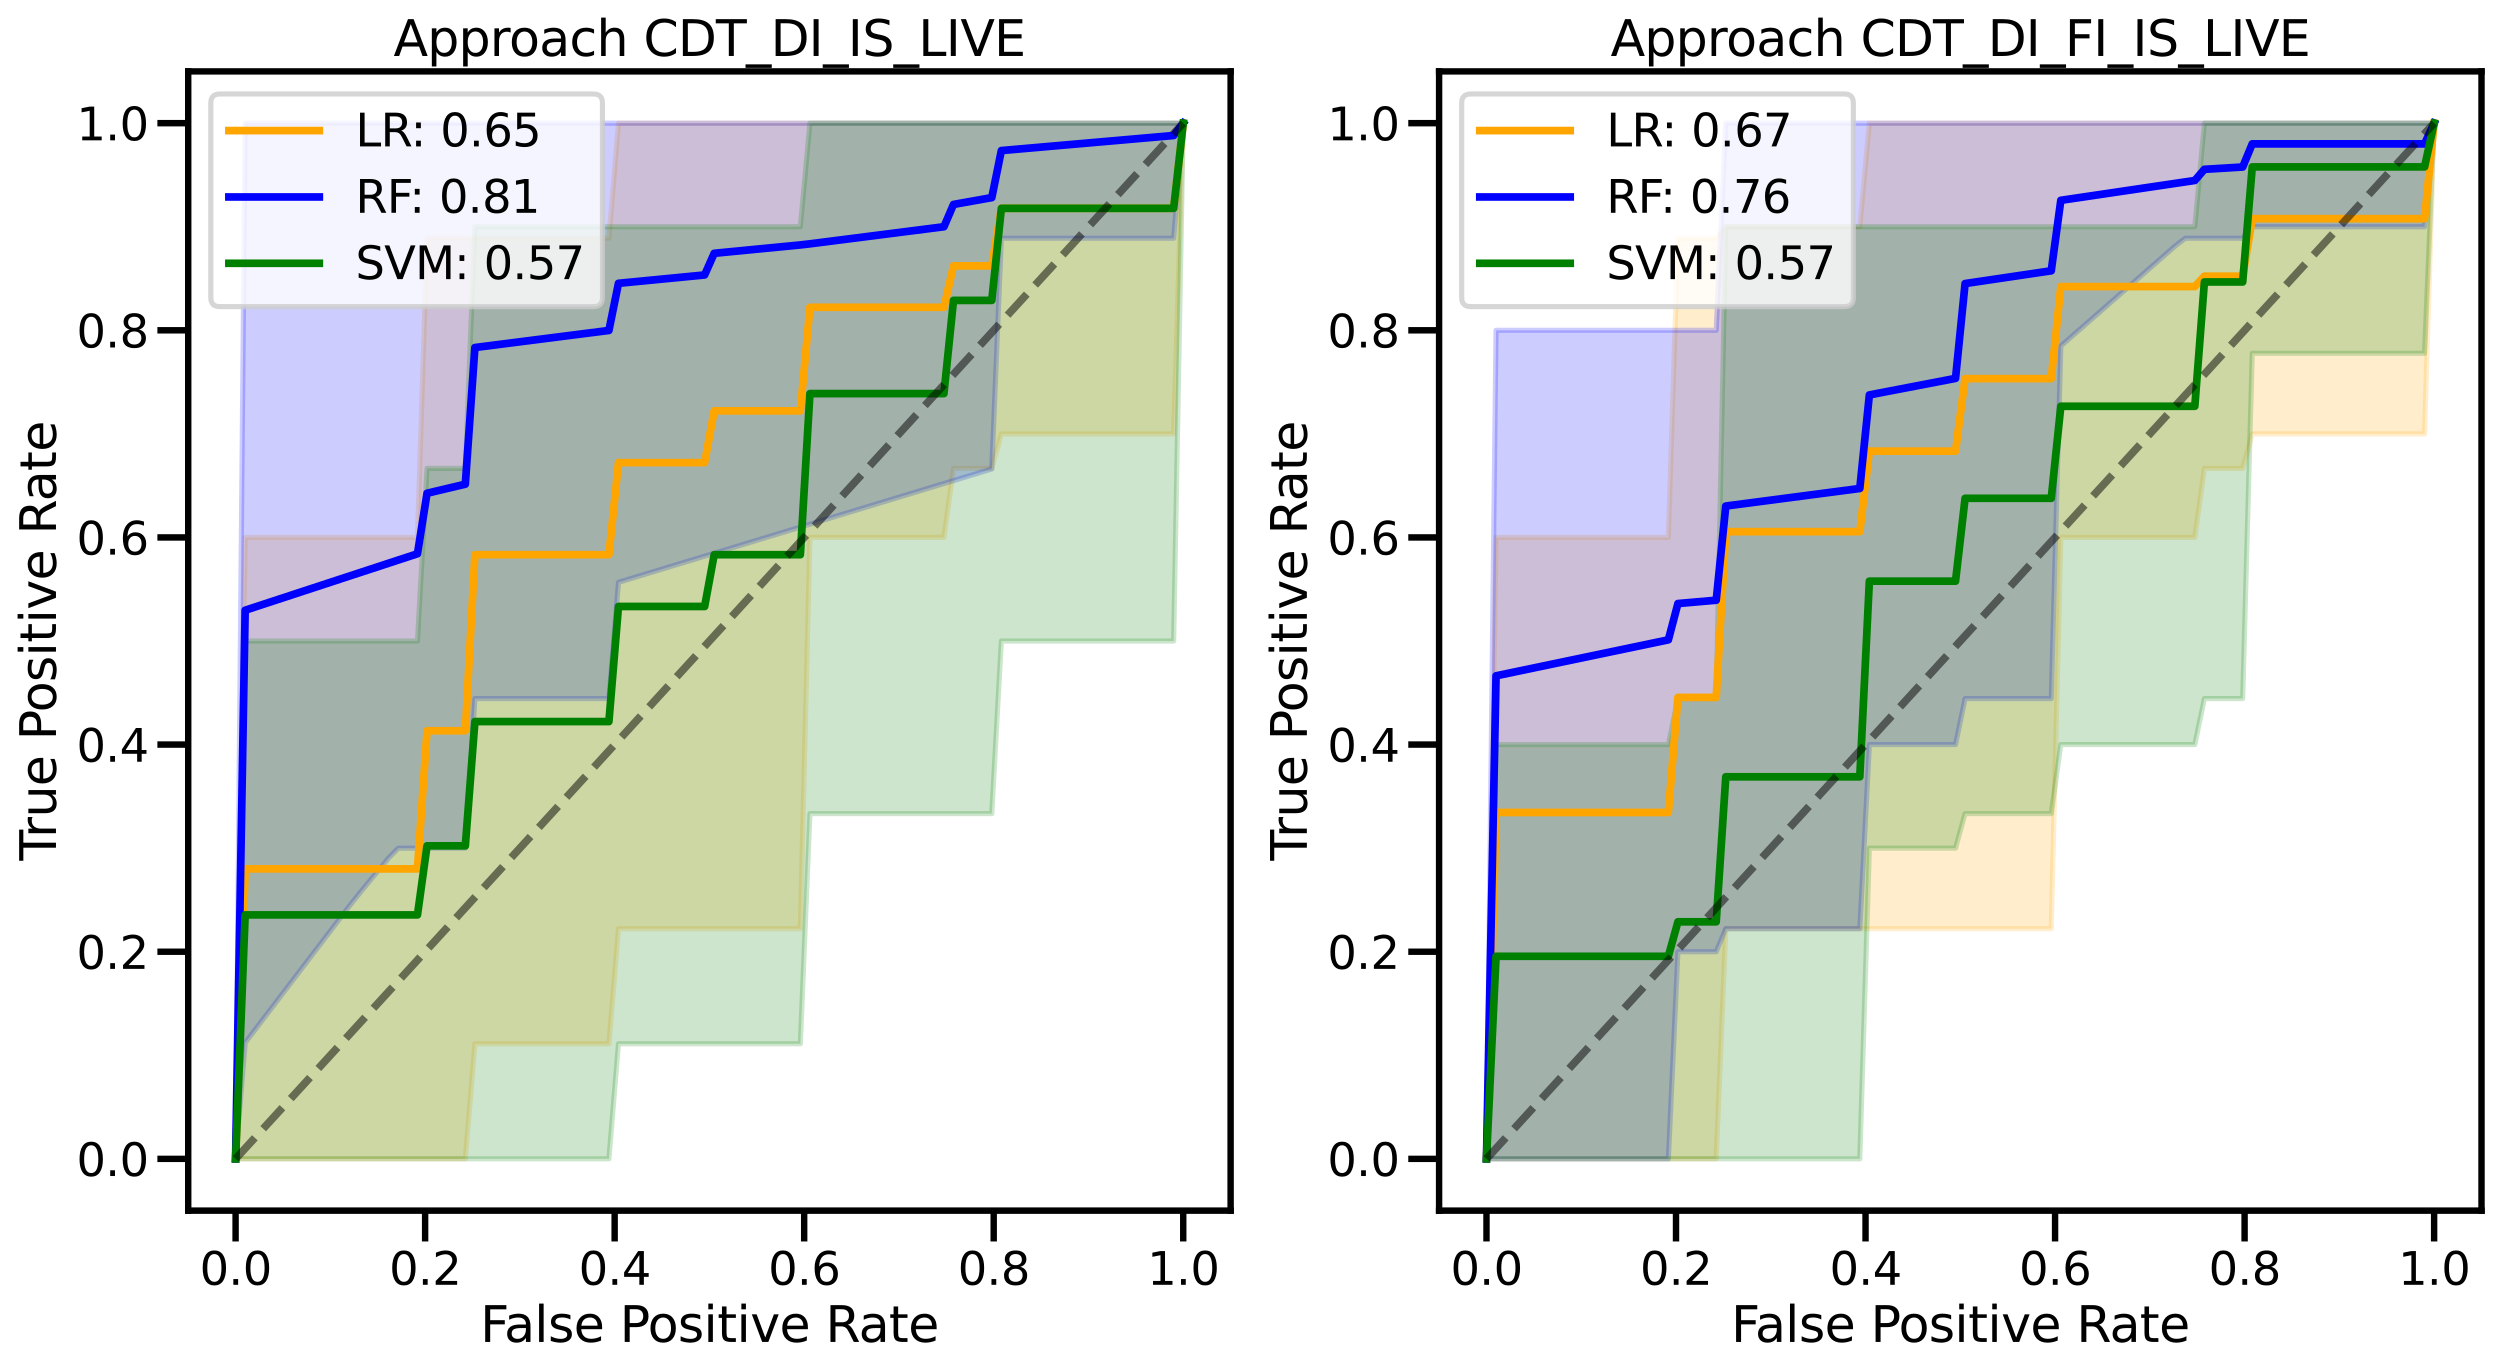 <?xml version="1.0" encoding="utf-8" standalone="no"?>
<!DOCTYPE svg PUBLIC "-//W3C//DTD SVG 1.1//EN"
  "http://www.w3.org/Graphics/SVG/1.1/DTD/svg11.dtd">
<svg xmlns:xlink="http://www.w3.org/1999/xlink" width="973.271pt" height="533.625pt" viewBox="0 0 973.271 533.625" xmlns="http://www.w3.org/2000/svg" version="1.1">
 <defs>
  <style type="text/css">*{stroke-linejoin: round; stroke-linecap: butt}</style>
 </defs>
 <g id="figure_1">
  <g id="patch_1">
   <path d="M 0 533.625 
L 973.271 533.625 
L 973.271 0 
L 0 0 
z
" style="fill: #ffffff"/>
  </g>
  <g id="axes_1">
   <g id="patch_2">
    <path d="M 73.272 471.309 
L 479.09 471.309 
L 479.09 27.789 
L 73.272 27.789 
z
" style="fill: #ffffff"/>
   </g>
   <g id="PolyCollection_1">
    <defs>
     <path id="mc400b14b62" d="M 91.718 -82.475 
L 91.718 -82.475 
L 95.444 -82.475 
L 99.171 -82.475 
L 102.897 -82.475 
L 106.624 -82.475 
L 110.35 -82.475 
L 114.077 -82.475 
L 117.803 -82.475 
L 121.53 -82.475 
L 125.256 -82.475 
L 128.983 -82.475 
L 132.71 -82.475 
L 136.436 -82.475 
L 140.163 -82.475 
L 143.889 -82.475 
L 147.616 -82.475 
L 151.342 -82.475 
L 155.069 -82.475 
L 158.795 -82.475 
L 162.522 -82.475 
L 166.248 -82.475 
L 169.975 -82.475 
L 173.701 -82.475 
L 177.428 -82.475 
L 181.154 -82.475 
L 184.881 -127.275 
L 188.607 -127.275 
L 192.334 -127.275 
L 196.06 -127.275 
L 199.787 -127.275 
L 203.513 -127.275 
L 207.24 -127.275 
L 210.966 -127.275 
L 214.693 -127.275 
L 218.42 -127.275 
L 222.146 -127.275 
L 225.873 -127.275 
L 229.599 -127.275 
L 233.326 -127.275 
L 237.052 -127.275 
L 240.779 -172.076 
L 244.505 -172.076 
L 248.232 -172.076 
L 251.958 -172.076 
L 255.685 -172.076 
L 259.411 -172.076 
L 263.138 -172.076 
L 266.864 -172.076 
L 270.591 -172.076 
L 274.317 -172.076 
L 278.044 -172.076 
L 281.77 -172.076 
L 285.497 -172.076 
L 289.223 -172.076 
L 292.95 -172.076 
L 296.676 -172.076 
L 300.403 -172.076 
L 304.13 -172.076 
L 307.856 -172.076 
L 311.583 -172.076 
L 315.309 -324.396 
L 319.036 -324.396 
L 322.762 -324.396 
L 326.489 -324.396 
L 330.215 -324.396 
L 333.942 -324.396 
L 337.668 -324.396 
L 341.395 -324.396 
L 345.121 -324.396 
L 348.848 -324.396 
L 352.574 -324.396 
L 356.301 -324.396 
L 360.027 -324.396 
L 363.754 -324.396 
L 367.48 -324.396 
L 371.207 -351.276 
L 374.933 -351.276 
L 378.66 -351.276 
L 382.386 -351.276 
L 386.113 -351.276 
L 389.839 -364.716 
L 393.566 -364.716 
L 397.293 -364.716 
L 401.019 -364.716 
L 404.746 -364.716 
L 408.472 -364.716 
L 412.199 -364.716 
L 415.925 -364.716 
L 419.652 -364.716 
L 423.378 -364.716 
L 427.105 -364.716 
L 430.831 -364.716 
L 434.558 -364.716 
L 438.284 -364.716 
L 442.011 -364.716 
L 445.737 -364.716 
L 449.464 -364.716 
L 453.19 -364.716 
L 456.917 -364.716 
L 460.643 -485.675 
L 460.643 -485.675 
L 460.643 -485.675 
L 456.917 -485.675 
L 453.19 -485.675 
L 449.464 -485.675 
L 445.737 -485.675 
L 442.011 -485.675 
L 438.284 -485.675 
L 434.558 -485.675 
L 430.831 -485.675 
L 427.105 -485.675 
L 423.378 -485.675 
L 419.652 -485.675 
L 415.925 -485.675 
L 412.199 -485.675 
L 408.472 -485.675 
L 404.746 -485.675 
L 401.019 -485.675 
L 397.293 -485.675 
L 393.566 -485.675 
L 389.839 -485.675 
L 386.113 -485.675 
L 382.386 -485.675 
L 378.66 -485.675 
L 374.933 -485.675 
L 371.207 -485.675 
L 367.48 -485.675 
L 363.754 -485.675 
L 360.027 -485.675 
L 356.301 -485.675 
L 352.574 -485.675 
L 348.848 -485.675 
L 345.121 -485.675 
L 341.395 -485.675 
L 337.668 -485.675 
L 333.942 -485.675 
L 330.215 -485.675 
L 326.489 -485.675 
L 322.762 -485.675 
L 319.036 -485.675 
L 315.309 -485.675 
L 311.583 -485.675 
L 307.856 -485.675 
L 304.13 -485.675 
L 300.403 -485.675 
L 296.676 -485.675 
L 292.95 -485.675 
L 289.223 -485.675 
L 285.497 -485.675 
L 281.77 -485.675 
L 278.044 -485.675 
L 274.317 -485.675 
L 270.591 -485.675 
L 266.864 -485.675 
L 263.138 -485.675 
L 259.411 -485.675 
L 255.685 -485.675 
L 251.958 -485.675 
L 248.232 -485.675 
L 244.505 -485.675 
L 240.779 -485.675 
L 237.052 -440.875 
L 233.326 -440.875 
L 229.599 -440.875 
L 225.873 -440.875 
L 222.146 -440.875 
L 218.42 -440.875 
L 214.693 -440.875 
L 210.966 -440.875 
L 207.24 -440.875 
L 203.513 -440.875 
L 199.787 -440.875 
L 196.06 -440.875 
L 192.334 -440.875 
L 188.607 -440.875 
L 184.881 -440.875 
L 181.154 -440.875 
L 177.428 -440.875 
L 173.701 -440.875 
L 169.975 -440.875 
L 166.248 -440.875 
L 162.522 -324.396 
L 158.795 -324.396 
L 155.069 -324.396 
L 151.342 -324.396 
L 147.616 -324.396 
L 143.889 -324.396 
L 140.163 -324.396 
L 136.436 -324.396 
L 132.71 -324.396 
L 128.983 -324.396 
L 125.256 -324.396 
L 121.53 -324.396 
L 117.803 -324.396 
L 114.077 -324.396 
L 110.35 -324.396 
L 106.624 -324.396 
L 102.897 -324.396 
L 99.171 -324.396 
L 95.444 -324.396 
L 91.718 -82.475 
z
" style="stroke: #ffa500; stroke-opacity: 0.2; stroke-width: 2"/>
    </defs>
    <g clip-path="url(#pa7261075c2)">
     <use xlink:href="#mc400b14b62" x="0" y="533.625" style="fill: #ffa500; fill-opacity: 0.2; stroke: #ffa500; stroke-opacity: 0.2; stroke-width: 2"/>
    </g>
   </g>
   <g id="PolyCollection_2">
    <defs>
     <path id="md85cb9d901" d="M 91.718 -82.475 
L 91.718 -82.475 
L 95.444 -127.683 
L 99.171 -132.57 
L 102.897 -137.457 
L 106.624 -142.345 
L 110.35 -147.232 
L 114.077 -152.119 
L 117.803 -157.006 
L 121.53 -161.894 
L 125.256 -166.781 
L 128.983 -171.668 
L 132.71 -176.555 
L 136.436 -181.443 
L 140.163 -186.104 
L 143.889 -190.629 
L 147.616 -195.154 
L 151.342 -199.68 
L 155.069 -203.435 
L 158.795 -203.435 
L 162.522 -203.435 
L 166.248 -203.435 
L 169.975 -203.435 
L 173.701 -203.435 
L 177.428 -203.435 
L 181.154 -203.435 
L 184.881 -261.675 
L 188.607 -261.675 
L 192.334 -261.675 
L 196.06 -261.675 
L 199.787 -261.675 
L 203.513 -261.675 
L 207.24 -261.675 
L 210.966 -261.675 
L 214.693 -261.675 
L 218.42 -261.675 
L 222.146 -261.675 
L 225.873 -261.675 
L 229.599 -261.675 
L 233.326 -261.675 
L 237.052 -261.675 
L 240.779 -306.928 
L 244.505 -308.059 
L 248.232 -309.191 
L 251.958 -310.322 
L 255.685 -311.453 
L 259.411 -312.585 
L 263.138 -313.716 
L 266.864 -314.847 
L 270.591 -315.979 
L 274.317 -317.11 
L 278.044 -318.241 
L 281.77 -319.372 
L 285.497 -320.504 
L 289.223 -321.635 
L 292.95 -322.766 
L 296.676 -323.898 
L 300.403 -325.029 
L 304.13 -326.16 
L 307.856 -327.292 
L 311.583 -328.423 
L 315.309 -329.554 
L 319.036 -330.686 
L 322.762 -331.817 
L 326.489 -332.948 
L 330.215 -334.08 
L 333.942 -335.211 
L 337.668 -336.342 
L 341.395 -337.473 
L 345.121 -338.605 
L 348.848 -339.736 
L 352.574 -340.867 
L 356.301 -341.999 
L 360.027 -343.13 
L 363.754 -344.261 
L 367.48 -345.393 
L 371.207 -346.524 
L 374.933 -347.655 
L 378.66 -348.787 
L 382.386 -349.918 
L 386.113 -351.049 
L 389.839 -440.875 
L 393.566 -440.875 
L 397.293 -440.875 
L 401.019 -440.875 
L 404.746 -440.875 
L 408.472 -440.875 
L 412.199 -440.875 
L 415.925 -440.875 
L 419.652 -440.875 
L 423.378 -440.875 
L 427.105 -440.875 
L 430.831 -440.875 
L 434.558 -440.875 
L 438.284 -440.875 
L 442.011 -440.875 
L 445.737 -440.875 
L 449.464 -440.875 
L 453.19 -440.875 
L 456.917 -440.875 
L 460.643 -485.675 
L 460.643 -485.675 
L 460.643 -485.675 
L 456.917 -485.675 
L 453.19 -485.675 
L 449.464 -485.675 
L 445.737 -485.675 
L 442.011 -485.675 
L 438.284 -485.675 
L 434.558 -485.675 
L 430.831 -485.675 
L 427.105 -485.675 
L 423.378 -485.675 
L 419.652 -485.675 
L 415.925 -485.675 
L 412.199 -485.675 
L 408.472 -485.675 
L 404.746 -485.675 
L 401.019 -485.675 
L 397.293 -485.675 
L 393.566 -485.675 
L 389.839 -485.675 
L 386.113 -485.675 
L 382.386 -485.675 
L 378.66 -485.675 
L 374.933 -485.675 
L 371.207 -485.675 
L 367.48 -485.675 
L 363.754 -485.675 
L 360.027 -485.675 
L 356.301 -485.675 
L 352.574 -485.675 
L 348.848 -485.675 
L 345.121 -485.675 
L 341.395 -485.675 
L 337.668 -485.675 
L 333.942 -485.675 
L 330.215 -485.675 
L 326.489 -485.675 
L 322.762 -485.675 
L 319.036 -485.675 
L 315.309 -485.675 
L 311.583 -485.675 
L 307.856 -485.675 
L 304.13 -485.675 
L 300.403 -485.675 
L 296.676 -485.675 
L 292.95 -485.675 
L 289.223 -485.675 
L 285.497 -485.675 
L 281.77 -485.675 
L 278.044 -485.675 
L 274.317 -485.675 
L 270.591 -485.675 
L 266.864 -485.675 
L 263.138 -485.675 
L 259.411 -485.675 
L 255.685 -485.675 
L 251.958 -485.675 
L 248.232 -485.675 
L 244.505 -485.675 
L 240.779 -485.675 
L 237.052 -485.675 
L 233.326 -485.675 
L 229.599 -485.675 
L 225.873 -485.675 
L 222.146 -485.675 
L 218.42 -485.675 
L 214.693 -485.675 
L 210.966 -485.675 
L 207.24 -485.675 
L 203.513 -485.675 
L 199.787 -485.675 
L 196.06 -485.675 
L 192.334 -485.675 
L 188.607 -485.675 
L 184.881 -485.675 
L 181.154 -485.675 
L 177.428 -485.675 
L 173.701 -485.675 
L 169.975 -485.675 
L 166.248 -485.675 
L 162.522 -485.675 
L 158.795 -485.675 
L 155.069 -485.675 
L 151.342 -485.675 
L 147.616 -485.675 
L 143.889 -485.675 
L 140.163 -485.675 
L 136.436 -485.675 
L 132.71 -485.675 
L 128.983 -485.675 
L 125.256 -485.675 
L 121.53 -485.675 
L 117.803 -485.675 
L 114.077 -485.675 
L 110.35 -485.675 
L 106.624 -485.675 
L 102.897 -485.675 
L 99.171 -485.675 
L 95.444 -485.675 
L 91.718 -82.475 
z
" style="stroke: #0000ff; stroke-opacity: 0.2; stroke-width: 2"/>
    </defs>
    <g clip-path="url(#pa7261075c2)">
     <use xlink:href="#md85cb9d901" x="0" y="533.625" style="fill: #0000ff; fill-opacity: 0.2; stroke: #0000ff; stroke-opacity: 0.2; stroke-width: 2"/>
    </g>
   </g>
   <g id="PolyCollection_3">
    <defs>
     <path id="mbd6eac9029" d="M 91.718 -82.475 
L 91.718 -82.475 
L 95.444 -82.475 
L 99.171 -82.475 
L 102.897 -82.475 
L 106.624 -82.475 
L 110.35 -82.475 
L 114.077 -82.475 
L 117.803 -82.475 
L 121.53 -82.475 
L 125.256 -82.475 
L 128.983 -82.475 
L 132.71 -82.475 
L 136.436 -82.475 
L 140.163 -82.475 
L 143.889 -82.475 
L 147.616 -82.475 
L 151.342 -82.475 
L 155.069 -82.475 
L 158.795 -82.475 
L 162.522 -82.475 
L 166.248 -82.475 
L 169.975 -82.475 
L 173.701 -82.475 
L 177.428 -82.475 
L 181.154 -82.475 
L 184.881 -82.475 
L 188.607 -82.475 
L 192.334 -82.475 
L 196.06 -82.475 
L 199.787 -82.475 
L 203.513 -82.475 
L 207.24 -82.475 
L 210.966 -82.475 
L 214.693 -82.475 
L 218.42 -82.475 
L 222.146 -82.475 
L 225.873 -82.475 
L 229.599 -82.475 
L 233.326 -82.475 
L 237.052 -82.475 
L 240.779 -127.275 
L 244.505 -127.275 
L 248.232 -127.275 
L 251.958 -127.275 
L 255.685 -127.275 
L 259.411 -127.275 
L 263.138 -127.275 
L 266.864 -127.275 
L 270.591 -127.275 
L 274.317 -127.275 
L 278.044 -127.275 
L 281.77 -127.275 
L 285.497 -127.275 
L 289.223 -127.275 
L 292.95 -127.275 
L 296.676 -127.275 
L 300.403 -127.275 
L 304.13 -127.275 
L 307.856 -127.275 
L 311.583 -127.275 
L 315.309 -216.875 
L 319.036 -216.875 
L 322.762 -216.875 
L 326.489 -216.875 
L 330.215 -216.875 
L 333.942 -216.875 
L 337.668 -216.875 
L 341.395 -216.875 
L 345.121 -216.875 
L 348.848 -216.875 
L 352.574 -216.875 
L 356.301 -216.875 
L 360.027 -216.875 
L 363.754 -216.875 
L 367.48 -216.875 
L 371.207 -216.875 
L 374.933 -216.875 
L 378.66 -216.875 
L 382.386 -216.875 
L 386.113 -216.875 
L 389.839 -284.075 
L 393.566 -284.075 
L 397.293 -284.075 
L 401.019 -284.075 
L 404.746 -284.075 
L 408.472 -284.075 
L 412.199 -284.075 
L 415.925 -284.075 
L 419.652 -284.075 
L 423.378 -284.075 
L 427.105 -284.075 
L 430.831 -284.075 
L 434.558 -284.075 
L 438.284 -284.075 
L 442.011 -284.075 
L 445.737 -284.075 
L 449.464 -284.075 
L 453.19 -284.075 
L 456.917 -284.075 
L 460.643 -485.675 
L 460.643 -485.675 
L 460.643 -485.675 
L 456.917 -485.675 
L 453.19 -485.675 
L 449.464 -485.675 
L 445.737 -485.675 
L 442.011 -485.675 
L 438.284 -485.675 
L 434.558 -485.675 
L 430.831 -485.675 
L 427.105 -485.675 
L 423.378 -485.675 
L 419.652 -485.675 
L 415.925 -485.675 
L 412.199 -485.675 
L 408.472 -485.675 
L 404.746 -485.675 
L 401.019 -485.675 
L 397.293 -485.675 
L 393.566 -485.675 
L 389.839 -485.675 
L 386.113 -485.675 
L 382.386 -485.675 
L 378.66 -485.675 
L 374.933 -485.675 
L 371.207 -485.675 
L 367.48 -485.675 
L 363.754 -485.675 
L 360.027 -485.675 
L 356.301 -485.675 
L 352.574 -485.675 
L 348.848 -485.675 
L 345.121 -485.675 
L 341.395 -485.675 
L 337.668 -485.675 
L 333.942 -485.675 
L 330.215 -485.675 
L 326.489 -485.675 
L 322.762 -485.675 
L 319.036 -485.675 
L 315.309 -485.675 
L 311.583 -445.356 
L 307.856 -445.356 
L 304.13 -445.356 
L 300.403 -445.356 
L 296.676 -445.356 
L 292.95 -445.356 
L 289.223 -445.356 
L 285.497 -445.356 
L 281.77 -445.356 
L 278.044 -445.356 
L 274.317 -445.356 
L 270.591 -445.356 
L 266.864 -445.356 
L 263.138 -445.356 
L 259.411 -445.356 
L 255.685 -445.356 
L 251.958 -445.356 
L 248.232 -445.356 
L 244.505 -445.356 
L 240.779 -445.356 
L 237.052 -445.356 
L 233.326 -445.356 
L 229.599 -445.356 
L 225.873 -445.356 
L 222.146 -445.356 
L 218.42 -445.356 
L 214.693 -445.356 
L 210.966 -445.356 
L 207.24 -445.356 
L 203.513 -445.356 
L 199.787 -445.356 
L 196.06 -445.356 
L 192.334 -445.356 
L 188.607 -445.356 
L 184.881 -445.356 
L 181.154 -351.276 
L 177.428 -351.276 
L 173.701 -351.276 
L 169.975 -351.276 
L 166.248 -351.276 
L 162.522 -284.075 
L 158.795 -284.075 
L 155.069 -284.075 
L 151.342 -284.075 
L 147.616 -284.075 
L 143.889 -284.075 
L 140.163 -284.075 
L 136.436 -284.075 
L 132.71 -284.075 
L 128.983 -284.075 
L 125.256 -284.075 
L 121.53 -284.075 
L 117.803 -284.075 
L 114.077 -284.075 
L 110.35 -284.075 
L 106.624 -284.075 
L 102.897 -284.075 
L 99.171 -284.075 
L 95.444 -284.075 
L 91.718 -82.475 
z
" style="stroke: #008000; stroke-opacity: 0.2; stroke-width: 2"/>
    </defs>
    <g clip-path="url(#pa7261075c2)">
     <use xlink:href="#mbd6eac9029" x="0" y="533.625" style="fill: #008000; fill-opacity: 0.2; stroke: #008000; stroke-opacity: 0.2; stroke-width: 2"/>
    </g>
   </g>
   <g id="matplotlib.axis_1">
    <g id="xtick_1">
     <g id="line2d_1">
      <defs>
       <path id="mfdcdd3051f" d="M 0 0 
L 0 12 
" style="stroke: #000000; stroke-width: 2.5"/>
      </defs>
      <g>
       <use xlink:href="#mfdcdd3051f" x="91.718" y="471.309" style="stroke: #000000; stroke-width: 2.5"/>
      </g>
     </g>
     <g id="text_1">
      <!-- 0.0 -->
      <g transform="translate(77.723 500.182) scale(0.176 -0.176)">
       <defs>
        <path id="DejaVuSans-30" d="M 2034 4250 
Q 1547 4250 1301 3770 
Q 1056 3291 1056 2328 
Q 1056 1369 1301 889 
Q 1547 409 2034 409 
Q 2525 409 2770 889 
Q 3016 1369 3016 2328 
Q 3016 3291 2770 3770 
Q 2525 4250 2034 4250 
z
M 2034 4750 
Q 2819 4750 3233 4129 
Q 3647 3509 3647 2328 
Q 3647 1150 3233 529 
Q 2819 -91 2034 -91 
Q 1250 -91 836 529 
Q 422 1150 422 2328 
Q 422 3509 836 4129 
Q 1250 4750 2034 4750 
z
" transform="scale(0.016)"/>
        <path id="DejaVuSans-2e" d="M 684 794 
L 1344 794 
L 1344 0 
L 684 0 
L 684 794 
z
" transform="scale(0.016)"/>
       </defs>
       <use xlink:href="#DejaVuSans-30"/>
       <use xlink:href="#DejaVuSans-2e" x="63.623"/>
       <use xlink:href="#DejaVuSans-30" x="95.41"/>
      </g>
     </g>
    </g>
    <g id="xtick_2">
     <g id="line2d_2">
      <g>
       <use xlink:href="#mfdcdd3051f" x="165.503" y="471.309" style="stroke: #000000; stroke-width: 2.5"/>
      </g>
     </g>
     <g id="text_2">
      <!-- 0.2 -->
      <g transform="translate(151.508 500.182) scale(0.176 -0.176)">
       <defs>
        <path id="DejaVuSans-32" d="M 1228 531 
L 3431 531 
L 3431 0 
L 469 0 
L 469 531 
Q 828 903 1448 1529 
Q 2069 2156 2228 2338 
Q 2531 2678 2651 2914 
Q 2772 3150 2772 3378 
Q 2772 3750 2511 3984 
Q 2250 4219 1831 4219 
Q 1534 4219 1204 4116 
Q 875 4013 500 3803 
L 500 4441 
Q 881 4594 1212 4672 
Q 1544 4750 1819 4750 
Q 2544 4750 2975 4387 
Q 3406 4025 3406 3419 
Q 3406 3131 3298 2873 
Q 3191 2616 2906 2266 
Q 2828 2175 2409 1742 
Q 1991 1309 1228 531 
z
" transform="scale(0.016)"/>
       </defs>
       <use xlink:href="#DejaVuSans-30"/>
       <use xlink:href="#DejaVuSans-2e" x="63.623"/>
       <use xlink:href="#DejaVuSans-32" x="95.41"/>
      </g>
     </g>
    </g>
    <g id="xtick_3">
     <g id="line2d_3">
      <g>
       <use xlink:href="#mfdcdd3051f" x="239.288" y="471.309" style="stroke: #000000; stroke-width: 2.5"/>
      </g>
     </g>
     <g id="text_3">
      <!-- 0.4 -->
      <g transform="translate(225.293 500.182) scale(0.176 -0.176)">
       <defs>
        <path id="DejaVuSans-34" d="M 2419 4116 
L 825 1625 
L 2419 1625 
L 2419 4116 
z
M 2253 4666 
L 3047 4666 
L 3047 1625 
L 3713 1625 
L 3713 1100 
L 3047 1100 
L 3047 0 
L 2419 0 
L 2419 1100 
L 313 1100 
L 313 1709 
L 2253 4666 
z
" transform="scale(0.016)"/>
       </defs>
       <use xlink:href="#DejaVuSans-30"/>
       <use xlink:href="#DejaVuSans-2e" x="63.623"/>
       <use xlink:href="#DejaVuSans-34" x="95.41"/>
      </g>
     </g>
    </g>
    <g id="xtick_4">
     <g id="line2d_4">
      <g>
       <use xlink:href="#mfdcdd3051f" x="313.073" y="471.309" style="stroke: #000000; stroke-width: 2.5"/>
      </g>
     </g>
     <g id="text_4">
      <!-- 0.6 -->
      <g transform="translate(299.078 500.182) scale(0.176 -0.176)">
       <defs>
        <path id="DejaVuSans-36" d="M 2113 2584 
Q 1688 2584 1439 2293 
Q 1191 2003 1191 1497 
Q 1191 994 1439 701 
Q 1688 409 2113 409 
Q 2538 409 2786 701 
Q 3034 994 3034 1497 
Q 3034 2003 2786 2293 
Q 2538 2584 2113 2584 
z
M 3366 4563 
L 3366 3988 
Q 3128 4100 2886 4159 
Q 2644 4219 2406 4219 
Q 1781 4219 1451 3797 
Q 1122 3375 1075 2522 
Q 1259 2794 1537 2939 
Q 1816 3084 2150 3084 
Q 2853 3084 3261 2657 
Q 3669 2231 3669 1497 
Q 3669 778 3244 343 
Q 2819 -91 2113 -91 
Q 1303 -91 875 529 
Q 447 1150 447 2328 
Q 447 3434 972 4092 
Q 1497 4750 2381 4750 
Q 2619 4750 2861 4703 
Q 3103 4656 3366 4563 
z
" transform="scale(0.016)"/>
       </defs>
       <use xlink:href="#DejaVuSans-30"/>
       <use xlink:href="#DejaVuSans-2e" x="63.623"/>
       <use xlink:href="#DejaVuSans-36" x="95.41"/>
      </g>
     </g>
    </g>
    <g id="xtick_5">
     <g id="line2d_5">
      <g>
       <use xlink:href="#mfdcdd3051f" x="386.858" y="471.309" style="stroke: #000000; stroke-width: 2.5"/>
      </g>
     </g>
     <g id="text_5">
      <!-- 0.8 -->
      <g transform="translate(372.864 500.182) scale(0.176 -0.176)">
       <defs>
        <path id="DejaVuSans-38" d="M 2034 2216 
Q 1584 2216 1326 1975 
Q 1069 1734 1069 1313 
Q 1069 891 1326 650 
Q 1584 409 2034 409 
Q 2484 409 2743 651 
Q 3003 894 3003 1313 
Q 3003 1734 2745 1975 
Q 2488 2216 2034 2216 
z
M 1403 2484 
Q 997 2584 770 2862 
Q 544 3141 544 3541 
Q 544 4100 942 4425 
Q 1341 4750 2034 4750 
Q 2731 4750 3128 4425 
Q 3525 4100 3525 3541 
Q 3525 3141 3298 2862 
Q 3072 2584 2669 2484 
Q 3125 2378 3379 2068 
Q 3634 1759 3634 1313 
Q 3634 634 3220 271 
Q 2806 -91 2034 -91 
Q 1263 -91 848 271 
Q 434 634 434 1313 
Q 434 1759 690 2068 
Q 947 2378 1403 2484 
z
M 1172 3481 
Q 1172 3119 1398 2916 
Q 1625 2713 2034 2713 
Q 2441 2713 2670 2916 
Q 2900 3119 2900 3481 
Q 2900 3844 2670 4047 
Q 2441 4250 2034 4250 
Q 1625 4250 1398 4047 
Q 1172 3844 1172 3481 
z
" transform="scale(0.016)"/>
       </defs>
       <use xlink:href="#DejaVuSans-30"/>
       <use xlink:href="#DejaVuSans-2e" x="63.623"/>
       <use xlink:href="#DejaVuSans-38" x="95.41"/>
      </g>
     </g>
    </g>
    <g id="xtick_6">
     <g id="line2d_6">
      <g>
       <use xlink:href="#mfdcdd3051f" x="460.643" y="471.309" style="stroke: #000000; stroke-width: 2.5"/>
      </g>
     </g>
     <g id="text_6">
      <!-- 1.0 -->
      <g transform="translate(446.649 500.182) scale(0.176 -0.176)">
       <defs>
        <path id="DejaVuSans-31" d="M 794 531 
L 1825 531 
L 1825 4091 
L 703 3866 
L 703 4441 
L 1819 4666 
L 2450 4666 
L 2450 531 
L 3481 531 
L 3481 0 
L 794 0 
L 794 531 
z
" transform="scale(0.016)"/>
       </defs>
       <use xlink:href="#DejaVuSans-31"/>
       <use xlink:href="#DejaVuSans-2e" x="63.623"/>
       <use xlink:href="#DejaVuSans-30" x="95.41"/>
      </g>
     </g>
    </g>
    <g id="text_7">
     <!-- False Positive Rate -->
     <g transform="translate(186.965 522.432) scale(0.192 -0.192)">
      <defs>
       <path id="DejaVuSans-46" d="M 628 4666 
L 3309 4666 
L 3309 4134 
L 1259 4134 
L 1259 2759 
L 3109 2759 
L 3109 2228 
L 1259 2228 
L 1259 0 
L 628 0 
L 628 4666 
z
" transform="scale(0.016)"/>
       <path id="DejaVuSans-61" d="M 2194 1759 
Q 1497 1759 1228 1600 
Q 959 1441 959 1056 
Q 959 750 1161 570 
Q 1363 391 1709 391 
Q 2188 391 2477 730 
Q 2766 1069 2766 1631 
L 2766 1759 
L 2194 1759 
z
M 3341 1997 
L 3341 0 
L 2766 0 
L 2766 531 
Q 2569 213 2275 61 
Q 1981 -91 1556 -91 
Q 1019 -91 701 211 
Q 384 513 384 1019 
Q 384 1609 779 1909 
Q 1175 2209 1959 2209 
L 2766 2209 
L 2766 2266 
Q 2766 2663 2505 2880 
Q 2244 3097 1772 3097 
Q 1472 3097 1187 3025 
Q 903 2953 641 2809 
L 641 3341 
Q 956 3463 1253 3523 
Q 1550 3584 1831 3584 
Q 2591 3584 2966 3190 
Q 3341 2797 3341 1997 
z
" transform="scale(0.016)"/>
       <path id="DejaVuSans-6c" d="M 603 4863 
L 1178 4863 
L 1178 0 
L 603 0 
L 603 4863 
z
" transform="scale(0.016)"/>
       <path id="DejaVuSans-73" d="M 2834 3397 
L 2834 2853 
Q 2591 2978 2328 3040 
Q 2066 3103 1784 3103 
Q 1356 3103 1142 2972 
Q 928 2841 928 2578 
Q 928 2378 1081 2264 
Q 1234 2150 1697 2047 
L 1894 2003 
Q 2506 1872 2764 1633 
Q 3022 1394 3022 966 
Q 3022 478 2636 193 
Q 2250 -91 1575 -91 
Q 1294 -91 989 -36 
Q 684 19 347 128 
L 347 722 
Q 666 556 975 473 
Q 1284 391 1588 391 
Q 1994 391 2212 530 
Q 2431 669 2431 922 
Q 2431 1156 2273 1281 
Q 2116 1406 1581 1522 
L 1381 1569 
Q 847 1681 609 1914 
Q 372 2147 372 2553 
Q 372 3047 722 3315 
Q 1072 3584 1716 3584 
Q 2034 3584 2315 3537 
Q 2597 3491 2834 3397 
z
" transform="scale(0.016)"/>
       <path id="DejaVuSans-65" d="M 3597 1894 
L 3597 1613 
L 953 1613 
Q 991 1019 1311 708 
Q 1631 397 2203 397 
Q 2534 397 2845 478 
Q 3156 559 3463 722 
L 3463 178 
Q 3153 47 2828 -22 
Q 2503 -91 2169 -91 
Q 1331 -91 842 396 
Q 353 884 353 1716 
Q 353 2575 817 3079 
Q 1281 3584 2069 3584 
Q 2775 3584 3186 3129 
Q 3597 2675 3597 1894 
z
M 3022 2063 
Q 3016 2534 2758 2815 
Q 2500 3097 2075 3097 
Q 1594 3097 1305 2825 
Q 1016 2553 972 2059 
L 3022 2063 
z
" transform="scale(0.016)"/>
       <path id="DejaVuSans-20" transform="scale(0.016)"/>
       <path id="DejaVuSans-50" d="M 1259 4147 
L 1259 2394 
L 2053 2394 
Q 2494 2394 2734 2622 
Q 2975 2850 2975 3272 
Q 2975 3691 2734 3919 
Q 2494 4147 2053 4147 
L 1259 4147 
z
M 628 4666 
L 2053 4666 
Q 2838 4666 3239 4311 
Q 3641 3956 3641 3272 
Q 3641 2581 3239 2228 
Q 2838 1875 2053 1875 
L 1259 1875 
L 1259 0 
L 628 0 
L 628 4666 
z
" transform="scale(0.016)"/>
       <path id="DejaVuSans-6f" d="M 1959 3097 
Q 1497 3097 1228 2736 
Q 959 2375 959 1747 
Q 959 1119 1226 758 
Q 1494 397 1959 397 
Q 2419 397 2687 759 
Q 2956 1122 2956 1747 
Q 2956 2369 2687 2733 
Q 2419 3097 1959 3097 
z
M 1959 3584 
Q 2709 3584 3137 3096 
Q 3566 2609 3566 1747 
Q 3566 888 3137 398 
Q 2709 -91 1959 -91 
Q 1206 -91 779 398 
Q 353 888 353 1747 
Q 353 2609 779 3096 
Q 1206 3584 1959 3584 
z
" transform="scale(0.016)"/>
       <path id="DejaVuSans-69" d="M 603 3500 
L 1178 3500 
L 1178 0 
L 603 0 
L 603 3500 
z
M 603 4863 
L 1178 4863 
L 1178 4134 
L 603 4134 
L 603 4863 
z
" transform="scale(0.016)"/>
       <path id="DejaVuSans-74" d="M 1172 4494 
L 1172 3500 
L 2356 3500 
L 2356 3053 
L 1172 3053 
L 1172 1153 
Q 1172 725 1289 603 
Q 1406 481 1766 481 
L 2356 481 
L 2356 0 
L 1766 0 
Q 1100 0 847 248 
Q 594 497 594 1153 
L 594 3053 
L 172 3053 
L 172 3500 
L 594 3500 
L 594 4494 
L 1172 4494 
z
" transform="scale(0.016)"/>
       <path id="DejaVuSans-76" d="M 191 3500 
L 800 3500 
L 1894 563 
L 2988 3500 
L 3597 3500 
L 2284 0 
L 1503 0 
L 191 3500 
z
" transform="scale(0.016)"/>
       <path id="DejaVuSans-52" d="M 2841 2188 
Q 3044 2119 3236 1894 
Q 3428 1669 3622 1275 
L 4263 0 
L 3584 0 
L 2988 1197 
Q 2756 1666 2539 1819 
Q 2322 1972 1947 1972 
L 1259 1972 
L 1259 0 
L 628 0 
L 628 4666 
L 2053 4666 
Q 2853 4666 3247 4331 
Q 3641 3997 3641 3322 
Q 3641 2881 3436 2590 
Q 3231 2300 2841 2188 
z
M 1259 4147 
L 1259 2491 
L 2053 2491 
Q 2509 2491 2742 2702 
Q 2975 2913 2975 3322 
Q 2975 3731 2742 3939 
Q 2509 4147 2053 4147 
L 1259 4147 
z
" transform="scale(0.016)"/>
      </defs>
      <use xlink:href="#DejaVuSans-46"/>
      <use xlink:href="#DejaVuSans-61" x="48.395"/>
      <use xlink:href="#DejaVuSans-6c" x="109.674"/>
      <use xlink:href="#DejaVuSans-73" x="137.457"/>
      <use xlink:href="#DejaVuSans-65" x="189.557"/>
      <use xlink:href="#DejaVuSans-20" x="251.08"/>
      <use xlink:href="#DejaVuSans-50" x="282.867"/>
      <use xlink:href="#DejaVuSans-6f" x="339.545"/>
      <use xlink:href="#DejaVuSans-73" x="400.727"/>
      <use xlink:href="#DejaVuSans-69" x="452.826"/>
      <use xlink:href="#DejaVuSans-74" x="480.609"/>
      <use xlink:href="#DejaVuSans-69" x="519.818"/>
      <use xlink:href="#DejaVuSans-76" x="547.602"/>
      <use xlink:href="#DejaVuSans-65" x="606.781"/>
      <use xlink:href="#DejaVuSans-20" x="668.305"/>
      <use xlink:href="#DejaVuSans-52" x="700.092"/>
      <use xlink:href="#DejaVuSans-61" x="767.324"/>
      <use xlink:href="#DejaVuSans-74" x="828.604"/>
      <use xlink:href="#DejaVuSans-65" x="867.812"/>
     </g>
    </g>
   </g>
   <g id="matplotlib.axis_2">
    <g id="ytick_1">
     <g id="line2d_7">
      <defs>
       <path id="m43bbef68e5" d="M 0 0 
L -12 0 
" style="stroke: #000000; stroke-width: 2.5"/>
      </defs>
      <g>
       <use xlink:href="#m43bbef68e5" x="73.272" y="451.149" style="stroke: #000000; stroke-width: 2.5"/>
      </g>
     </g>
     <g id="text_8">
      <!-- 0.0 -->
      <g transform="translate(29.782 457.836) scale(0.176 -0.176)">
       <use xlink:href="#DejaVuSans-30"/>
       <use xlink:href="#DejaVuSans-2e" x="63.623"/>
       <use xlink:href="#DejaVuSans-30" x="95.41"/>
      </g>
     </g>
    </g>
    <g id="ytick_2">
     <g id="line2d_8">
      <g>
       <use xlink:href="#m43bbef68e5" x="73.272" y="370.509" style="stroke: #000000; stroke-width: 2.5"/>
      </g>
     </g>
     <g id="text_9">
      <!-- 0.2 -->
      <g transform="translate(29.782 377.196) scale(0.176 -0.176)">
       <use xlink:href="#DejaVuSans-30"/>
       <use xlink:href="#DejaVuSans-2e" x="63.623"/>
       <use xlink:href="#DejaVuSans-32" x="95.41"/>
      </g>
     </g>
    </g>
    <g id="ytick_3">
     <g id="line2d_9">
      <g>
       <use xlink:href="#m43bbef68e5" x="73.272" y="289.869" style="stroke: #000000; stroke-width: 2.5"/>
      </g>
     </g>
     <g id="text_10">
      <!-- 0.4 -->
      <g transform="translate(29.782 296.556) scale(0.176 -0.176)">
       <use xlink:href="#DejaVuSans-30"/>
       <use xlink:href="#DejaVuSans-2e" x="63.623"/>
       <use xlink:href="#DejaVuSans-34" x="95.41"/>
      </g>
     </g>
    </g>
    <g id="ytick_4">
     <g id="line2d_10">
      <g>
       <use xlink:href="#m43bbef68e5" x="73.272" y="209.229" style="stroke: #000000; stroke-width: 2.5"/>
      </g>
     </g>
     <g id="text_11">
      <!-- 0.6 -->
      <g transform="translate(29.782 215.916) scale(0.176 -0.176)">
       <use xlink:href="#DejaVuSans-30"/>
       <use xlink:href="#DejaVuSans-2e" x="63.623"/>
       <use xlink:href="#DejaVuSans-36" x="95.41"/>
      </g>
     </g>
    </g>
    <g id="ytick_5">
     <g id="line2d_11">
      <g>
       <use xlink:href="#m43bbef68e5" x="73.272" y="128.589" style="stroke: #000000; stroke-width: 2.5"/>
      </g>
     </g>
     <g id="text_12">
      <!-- 0.8 -->
      <g transform="translate(29.782 135.276) scale(0.176 -0.176)">
       <use xlink:href="#DejaVuSans-30"/>
       <use xlink:href="#DejaVuSans-2e" x="63.623"/>
       <use xlink:href="#DejaVuSans-38" x="95.41"/>
      </g>
     </g>
    </g>
    <g id="ytick_6">
     <g id="line2d_12">
      <g>
       <use xlink:href="#m43bbef68e5" x="73.272" y="47.949" style="stroke: #000000; stroke-width: 2.5"/>
      </g>
     </g>
     <g id="text_13">
      <!-- 1.0 -->
      <g transform="translate(29.782 54.636) scale(0.176 -0.176)">
       <use xlink:href="#DejaVuSans-31"/>
       <use xlink:href="#DejaVuSans-2e" x="63.623"/>
       <use xlink:href="#DejaVuSans-30" x="95.41"/>
      </g>
     </g>
    </g>
    <g id="text_14">
     <!-- True Positive Rate -->
     <g transform="translate(21.789 335.046) rotate(-90) scale(0.192 -0.192)">
      <defs>
       <path id="DejaVuSans-54" d="M -19 4666 
L 3928 4666 
L 3928 4134 
L 2272 4134 
L 2272 0 
L 1638 0 
L 1638 4134 
L -19 4134 
L -19 4666 
z
" transform="scale(0.016)"/>
       <path id="DejaVuSans-72" d="M 2631 2963 
Q 2534 3019 2420 3045 
Q 2306 3072 2169 3072 
Q 1681 3072 1420 2755 
Q 1159 2438 1159 1844 
L 1159 0 
L 581 0 
L 581 3500 
L 1159 3500 
L 1159 2956 
Q 1341 3275 1631 3429 
Q 1922 3584 2338 3584 
Q 2397 3584 2469 3576 
Q 2541 3569 2628 3553 
L 2631 2963 
z
" transform="scale(0.016)"/>
       <path id="DejaVuSans-75" d="M 544 1381 
L 544 3500 
L 1119 3500 
L 1119 1403 
Q 1119 906 1312 657 
Q 1506 409 1894 409 
Q 2359 409 2629 706 
Q 2900 1003 2900 1516 
L 2900 3500 
L 3475 3500 
L 3475 0 
L 2900 0 
L 2900 538 
Q 2691 219 2414 64 
Q 2138 -91 1772 -91 
Q 1169 -91 856 284 
Q 544 659 544 1381 
z
M 1991 3584 
L 1991 3584 
z
" transform="scale(0.016)"/>
      </defs>
      <use xlink:href="#DejaVuSans-54"/>
      <use xlink:href="#DejaVuSans-72" x="46.334"/>
      <use xlink:href="#DejaVuSans-75" x="87.447"/>
      <use xlink:href="#DejaVuSans-65" x="150.826"/>
      <use xlink:href="#DejaVuSans-20" x="212.35"/>
      <use xlink:href="#DejaVuSans-50" x="244.137"/>
      <use xlink:href="#DejaVuSans-6f" x="300.814"/>
      <use xlink:href="#DejaVuSans-73" x="361.996"/>
      <use xlink:href="#DejaVuSans-69" x="414.096"/>
      <use xlink:href="#DejaVuSans-74" x="441.879"/>
      <use xlink:href="#DejaVuSans-69" x="481.088"/>
      <use xlink:href="#DejaVuSans-76" x="508.871"/>
      <use xlink:href="#DejaVuSans-65" x="568.051"/>
      <use xlink:href="#DejaVuSans-20" x="629.574"/>
      <use xlink:href="#DejaVuSans-52" x="661.361"/>
      <use xlink:href="#DejaVuSans-61" x="728.594"/>
      <use xlink:href="#DejaVuSans-74" x="789.873"/>
      <use xlink:href="#DejaVuSans-65" x="829.082"/>
     </g>
    </g>
   </g>
   <g id="line2d_13">
    <path d="M 91.718 451.149 
L 95.444 338.253 
L 99.171 338.253 
L 102.897 338.253 
L 106.624 338.253 
L 110.35 338.253 
L 114.077 338.253 
L 117.803 338.253 
L 121.53 338.253 
L 125.256 338.253 
L 128.983 338.253 
L 132.71 338.253 
L 136.436 338.253 
L 140.163 338.253 
L 143.889 338.253 
L 147.616 338.253 
L 151.342 338.253 
L 155.069 338.253 
L 158.795 338.253 
L 162.522 338.253 
L 166.248 284.493 
L 169.975 284.493 
L 173.701 284.493 
L 177.428 284.493 
L 181.154 284.493 
L 184.881 215.949 
L 188.607 215.949 
L 192.334 215.949 
L 196.06 215.949 
L 199.787 215.949 
L 203.513 215.949 
L 207.24 215.949 
L 210.966 215.949 
L 214.693 215.949 
L 218.42 215.949 
L 222.146 215.949 
L 225.873 215.949 
L 229.599 215.949 
L 233.326 215.949 
L 237.052 215.949 
L 240.779 180.109 
L 244.505 180.109 
L 248.232 180.109 
L 251.958 180.109 
L 255.685 180.109 
L 259.411 180.109 
L 263.138 180.109 
L 266.864 180.109 
L 270.591 180.109 
L 274.317 180.109 
L 278.044 159.949 
L 281.77 159.949 
L 285.497 159.949 
L 289.223 159.949 
L 292.95 159.949 
L 296.676 159.949 
L 300.403 159.949 
L 304.13 159.949 
L 307.856 159.949 
L 311.583 159.949 
L 315.309 119.629 
L 319.036 119.629 
L 322.762 119.629 
L 326.489 119.629 
L 330.215 119.629 
L 333.942 119.629 
L 337.668 119.629 
L 341.395 119.629 
L 345.121 119.629 
L 348.848 119.629 
L 352.574 119.629 
L 356.301 119.629 
L 360.027 119.629 
L 363.754 119.629 
L 367.48 119.629 
L 371.207 103.501 
L 374.933 103.501 
L 378.66 103.501 
L 382.386 103.501 
L 386.113 103.501 
L 389.839 81.101 
L 393.566 81.101 
L 397.293 81.101 
L 401.019 81.101 
L 404.746 81.101 
L 408.472 81.101 
L 412.199 81.101 
L 415.925 81.101 
L 419.652 81.101 
L 423.378 81.101 
L 427.105 81.101 
L 430.831 81.101 
L 434.558 81.101 
L 438.284 81.101 
L 442.011 81.101 
L 445.737 81.101 
L 449.464 81.101 
L 453.19 81.101 
L 456.917 81.101 
L 460.643 47.949 
" clip-path="url(#pa7261075c2)" style="fill: none; stroke: #ffa500; stroke-width: 3; stroke-linecap: square"/>
   </g>
   <g id="line2d_14">
    <path d="M 91.718 451.149 
L 95.444 237.575 
L 99.171 236.353 
L 102.897 235.132 
L 106.624 233.91 
L 110.35 232.688 
L 114.077 231.466 
L 117.803 230.244 
L 121.53 229.022 
L 125.256 227.801 
L 128.983 226.579 
L 132.71 225.357 
L 136.436 224.135 
L 140.163 222.913 
L 143.889 221.692 
L 147.616 220.47 
L 151.342 219.248 
L 155.069 218.026 
L 158.795 216.804 
L 162.522 215.582 
L 166.248 192.029 
L 169.975 191.146 
L 173.701 190.264 
L 177.428 189.381 
L 181.154 188.499 
L 184.881 135.302 
L 188.607 134.827 
L 192.334 134.352 
L 196.06 133.877 
L 199.787 133.402 
L 203.513 132.926 
L 207.24 132.451 
L 210.966 131.976 
L 214.693 131.501 
L 218.42 131.026 
L 222.146 130.551 
L 225.873 130.076 
L 229.599 129.6 
L 233.326 129.125 
L 237.052 128.65 
L 240.779 110.3 
L 244.505 109.938 
L 248.232 109.576 
L 251.958 109.214 
L 255.685 108.852 
L 259.411 108.49 
L 263.138 108.128 
L 266.864 107.766 
L 270.591 107.404 
L 274.317 107.042 
L 278.044 98.616 
L 281.77 98.254 
L 285.497 97.892 
L 289.223 97.53 
L 292.95 97.168 
L 296.676 96.806 
L 300.403 96.444 
L 304.13 96.082 
L 307.856 95.72 
L 311.583 95.358 
L 315.309 94.928 
L 319.036 94.453 
L 322.762 93.978 
L 326.489 93.502 
L 330.215 93.027 
L 333.942 92.552 
L 337.668 92.077 
L 341.395 91.602 
L 345.121 91.127 
L 348.848 90.652 
L 352.574 90.176 
L 356.301 89.701 
L 360.027 89.226 
L 363.754 88.751 
L 367.48 88.276 
L 371.207 79.594 
L 374.933 78.929 
L 378.66 78.264 
L 382.386 77.598 
L 386.113 76.933 
L 389.839 58.62 
L 393.566 58.294 
L 397.293 57.968 
L 401.019 57.642 
L 404.746 57.316 
L 408.472 56.99 
L 412.199 56.665 
L 415.925 56.339 
L 419.652 56.013 
L 423.378 55.687 
L 427.105 55.361 
L 430.831 55.036 
L 434.558 54.71 
L 438.284 54.384 
L 442.011 54.058 
L 445.737 53.732 
L 449.464 53.406 
L 453.19 53.081 
L 456.917 52.755 
L 460.643 47.949 
" clip-path="url(#pa7261075c2)" style="fill: none; stroke: #0000ff; stroke-width: 3; stroke-linecap: square"/>
   </g>
   <g id="line2d_15">
    <path d="M 91.718 451.149 
L 95.444 356.173 
L 99.171 356.173 
L 102.897 356.173 
L 106.624 356.173 
L 110.35 356.173 
L 114.077 356.173 
L 117.803 356.173 
L 121.53 356.173 
L 125.256 356.173 
L 128.983 356.173 
L 132.71 356.173 
L 136.436 356.173 
L 140.163 356.173 
L 143.889 356.173 
L 147.616 356.173 
L 151.342 356.173 
L 155.069 356.173 
L 158.795 356.173 
L 162.522 356.173 
L 166.248 329.293 
L 169.975 329.293 
L 173.701 329.293 
L 177.428 329.293 
L 181.154 329.293 
L 184.881 280.909 
L 188.607 280.909 
L 192.334 280.909 
L 196.06 280.909 
L 199.787 280.909 
L 203.513 280.909 
L 207.24 280.909 
L 210.966 280.909 
L 214.693 280.909 
L 218.42 280.909 
L 222.146 280.909 
L 225.873 280.909 
L 229.599 280.909 
L 233.326 280.909 
L 237.052 280.909 
L 240.779 236.109 
L 244.505 236.109 
L 248.232 236.109 
L 251.958 236.109 
L 255.685 236.109 
L 259.411 236.109 
L 263.138 236.109 
L 266.864 236.109 
L 270.591 236.109 
L 274.317 236.109 
L 278.044 215.949 
L 281.77 215.949 
L 285.497 215.949 
L 289.223 215.949 
L 292.95 215.949 
L 296.676 215.949 
L 300.403 215.949 
L 304.13 215.949 
L 307.856 215.949 
L 311.583 215.949 
L 315.309 153.229 
L 319.036 153.229 
L 322.762 153.229 
L 326.489 153.229 
L 330.215 153.229 
L 333.942 153.229 
L 337.668 153.229 
L 341.395 153.229 
L 345.121 153.229 
L 348.848 153.229 
L 352.574 153.229 
L 356.301 153.229 
L 360.027 153.229 
L 363.754 153.229 
L 367.48 153.229 
L 371.207 116.941 
L 374.933 116.941 
L 378.66 116.941 
L 382.386 116.941 
L 386.113 116.941 
L 389.839 81.101 
L 393.566 81.101 
L 397.293 81.101 
L 401.019 81.101 
L 404.746 81.101 
L 408.472 81.101 
L 412.199 81.101 
L 415.925 81.101 
L 419.652 81.101 
L 423.378 81.101 
L 427.105 81.101 
L 430.831 81.101 
L 434.558 81.101 
L 438.284 81.101 
L 442.011 81.101 
L 445.737 81.101 
L 449.464 81.101 
L 453.19 81.101 
L 456.917 81.101 
L 460.643 47.949 
" clip-path="url(#pa7261075c2)" style="fill: none; stroke: #008000; stroke-width: 3; stroke-linecap: square"/>
   </g>
   <g id="line2d_16">
    <path d="M 91.718 451.149 
L 460.643 47.949 
" clip-path="url(#pa7261075c2)" style="fill: none; stroke-dasharray: 11.1,4.8; stroke-dashoffset: 0; stroke: #000000; stroke-opacity: 0.5; stroke-width: 3"/>
   </g>
   <g id="patch_3">
    <path d="M 73.272 471.309 
L 73.272 27.789 
" style="fill: none; stroke: #000000; stroke-width: 2.5; stroke-linejoin: miter; stroke-linecap: square"/>
   </g>
   <g id="patch_4">
    <path d="M 479.09 471.309 
L 479.09 27.789 
" style="fill: none; stroke: #000000; stroke-width: 2.5; stroke-linejoin: miter; stroke-linecap: square"/>
   </g>
   <g id="patch_5">
    <path d="M 73.272 471.309 
L 479.09 471.309 
" style="fill: none; stroke: #000000; stroke-width: 2.5; stroke-linejoin: miter; stroke-linecap: square"/>
   </g>
   <g id="patch_6">
    <path d="M 73.272 27.789 
L 479.09 27.789 
" style="fill: none; stroke: #000000; stroke-width: 2.5; stroke-linejoin: miter; stroke-linecap: square"/>
   </g>
   <g id="text_15">
    <!-- Approach CDT_DI_IS_LIVE -->
    <g transform="translate(153.2 21.789) scale(0.192 -0.192)">
     <defs>
      <path id="DejaVuSans-41" d="M 2188 4044 
L 1331 1722 
L 3047 1722 
L 2188 4044 
z
M 1831 4666 
L 2547 4666 
L 4325 0 
L 3669 0 
L 3244 1197 
L 1141 1197 
L 716 0 
L 50 0 
L 1831 4666 
z
" transform="scale(0.016)"/>
      <path id="DejaVuSans-70" d="M 1159 525 
L 1159 -1331 
L 581 -1331 
L 581 3500 
L 1159 3500 
L 1159 2969 
Q 1341 3281 1617 3432 
Q 1894 3584 2278 3584 
Q 2916 3584 3314 3078 
Q 3713 2572 3713 1747 
Q 3713 922 3314 415 
Q 2916 -91 2278 -91 
Q 1894 -91 1617 61 
Q 1341 213 1159 525 
z
M 3116 1747 
Q 3116 2381 2855 2742 
Q 2594 3103 2138 3103 
Q 1681 3103 1420 2742 
Q 1159 2381 1159 1747 
Q 1159 1113 1420 752 
Q 1681 391 2138 391 
Q 2594 391 2855 752 
Q 3116 1113 3116 1747 
z
" transform="scale(0.016)"/>
      <path id="DejaVuSans-63" d="M 3122 3366 
L 3122 2828 
Q 2878 2963 2633 3030 
Q 2388 3097 2138 3097 
Q 1578 3097 1268 2742 
Q 959 2388 959 1747 
Q 959 1106 1268 751 
Q 1578 397 2138 397 
Q 2388 397 2633 464 
Q 2878 531 3122 666 
L 3122 134 
Q 2881 22 2623 -34 
Q 2366 -91 2075 -91 
Q 1284 -91 818 406 
Q 353 903 353 1747 
Q 353 2603 823 3093 
Q 1294 3584 2113 3584 
Q 2378 3584 2631 3529 
Q 2884 3475 3122 3366 
z
" transform="scale(0.016)"/>
      <path id="DejaVuSans-68" d="M 3513 2113 
L 3513 0 
L 2938 0 
L 2938 2094 
Q 2938 2591 2744 2837 
Q 2550 3084 2163 3084 
Q 1697 3084 1428 2787 
Q 1159 2491 1159 1978 
L 1159 0 
L 581 0 
L 581 4863 
L 1159 4863 
L 1159 2956 
Q 1366 3272 1645 3428 
Q 1925 3584 2291 3584 
Q 2894 3584 3203 3211 
Q 3513 2838 3513 2113 
z
" transform="scale(0.016)"/>
      <path id="DejaVuSans-43" d="M 4122 4306 
L 4122 3641 
Q 3803 3938 3442 4084 
Q 3081 4231 2675 4231 
Q 1875 4231 1450 3742 
Q 1025 3253 1025 2328 
Q 1025 1406 1450 917 
Q 1875 428 2675 428 
Q 3081 428 3442 575 
Q 3803 722 4122 1019 
L 4122 359 
Q 3791 134 3420 21 
Q 3050 -91 2638 -91 
Q 1578 -91 968 557 
Q 359 1206 359 2328 
Q 359 3453 968 4101 
Q 1578 4750 2638 4750 
Q 3056 4750 3426 4639 
Q 3797 4528 4122 4306 
z
" transform="scale(0.016)"/>
      <path id="DejaVuSans-44" d="M 1259 4147 
L 1259 519 
L 2022 519 
Q 2988 519 3436 956 
Q 3884 1394 3884 2338 
Q 3884 3275 3436 3711 
Q 2988 4147 2022 4147 
L 1259 4147 
z
M 628 4666 
L 1925 4666 
Q 3281 4666 3915 4102 
Q 4550 3538 4550 2338 
Q 4550 1131 3912 565 
Q 3275 0 1925 0 
L 628 0 
L 628 4666 
z
" transform="scale(0.016)"/>
      <path id="DejaVuSans-5f" d="M 3263 -1063 
L 3263 -1509 
L -63 -1509 
L -63 -1063 
L 3263 -1063 
z
" transform="scale(0.016)"/>
      <path id="DejaVuSans-49" d="M 628 4666 
L 1259 4666 
L 1259 0 
L 628 0 
L 628 4666 
z
" transform="scale(0.016)"/>
      <path id="DejaVuSans-53" d="M 3425 4513 
L 3425 3897 
Q 3066 4069 2747 4153 
Q 2428 4238 2131 4238 
Q 1616 4238 1336 4038 
Q 1056 3838 1056 3469 
Q 1056 3159 1242 3001 
Q 1428 2844 1947 2747 
L 2328 2669 
Q 3034 2534 3370 2195 
Q 3706 1856 3706 1288 
Q 3706 609 3251 259 
Q 2797 -91 1919 -91 
Q 1588 -91 1214 -16 
Q 841 59 441 206 
L 441 856 
Q 825 641 1194 531 
Q 1563 422 1919 422 
Q 2459 422 2753 634 
Q 3047 847 3047 1241 
Q 3047 1584 2836 1778 
Q 2625 1972 2144 2069 
L 1759 2144 
Q 1053 2284 737 2584 
Q 422 2884 422 3419 
Q 422 4038 858 4394 
Q 1294 4750 2059 4750 
Q 2388 4750 2728 4690 
Q 3069 4631 3425 4513 
z
" transform="scale(0.016)"/>
      <path id="DejaVuSans-4c" d="M 628 4666 
L 1259 4666 
L 1259 531 
L 3531 531 
L 3531 0 
L 628 0 
L 628 4666 
z
" transform="scale(0.016)"/>
      <path id="DejaVuSans-56" d="M 1831 0 
L 50 4666 
L 709 4666 
L 2188 738 
L 3669 4666 
L 4325 4666 
L 2547 0 
L 1831 0 
z
" transform="scale(0.016)"/>
      <path id="DejaVuSans-45" d="M 628 4666 
L 3578 4666 
L 3578 4134 
L 1259 4134 
L 1259 2753 
L 3481 2753 
L 3481 2222 
L 1259 2222 
L 1259 531 
L 3634 531 
L 3634 0 
L 628 0 
L 628 4666 
z
" transform="scale(0.016)"/>
     </defs>
     <use xlink:href="#DejaVuSans-41"/>
     <use xlink:href="#DejaVuSans-70" x="68.408"/>
     <use xlink:href="#DejaVuSans-70" x="131.885"/>
     <use xlink:href="#DejaVuSans-72" x="195.361"/>
     <use xlink:href="#DejaVuSans-6f" x="234.225"/>
     <use xlink:href="#DejaVuSans-61" x="295.406"/>
     <use xlink:href="#DejaVuSans-63" x="356.686"/>
     <use xlink:href="#DejaVuSans-68" x="411.666"/>
     <use xlink:href="#DejaVuSans-20" x="475.045"/>
     <use xlink:href="#DejaVuSans-43" x="506.832"/>
     <use xlink:href="#DejaVuSans-44" x="576.656"/>
     <use xlink:href="#DejaVuSans-54" x="653.658"/>
     <use xlink:href="#DejaVuSans-5f" x="714.742"/>
     <use xlink:href="#DejaVuSans-44" x="764.742"/>
     <use xlink:href="#DejaVuSans-49" x="841.744"/>
     <use xlink:href="#DejaVuSans-5f" x="871.236"/>
     <use xlink:href="#DejaVuSans-49" x="921.236"/>
     <use xlink:href="#DejaVuSans-53" x="950.729"/>
     <use xlink:href="#DejaVuSans-5f" x="1014.205"/>
     <use xlink:href="#DejaVuSans-4c" x="1064.205"/>
     <use xlink:href="#DejaVuSans-49" x="1119.918"/>
     <use xlink:href="#DejaVuSans-56" x="1149.41"/>
     <use xlink:href="#DejaVuSans-45" x="1217.818"/>
    </g>
   </g>
   <g id="legend_1">
    <g id="patch_7">
     <path d="M 85.591 119.37 
L 231.02 119.37 
Q 234.54 119.37 234.54 115.85 
L 234.54 40.109 
Q 234.54 36.589 231.02 36.589 
L 85.591 36.589 
Q 82.072 36.589 82.072 40.109 
L 82.072 115.85 
Q 82.072 119.37 85.591 119.37 
z
" style="fill: #ffffff; opacity: 0.8; stroke: #cccccc; stroke-width: 2; stroke-linejoin: miter"/>
    </g>
    <g id="line2d_17">
     <path d="M 89.112 50.842 
L 106.712 50.842 
L 124.311 50.842 
" style="fill: none; stroke: #ffa500; stroke-width: 3; stroke-linecap: square"/>
    </g>
    <g id="text_16">
     <!-- LR: 0.65 -->
     <g transform="translate(138.392 57.002) scale(0.176 -0.176)">
      <defs>
       <path id="DejaVuSans-3a" d="M 750 794 
L 1409 794 
L 1409 0 
L 750 0 
L 750 794 
z
M 750 3309 
L 1409 3309 
L 1409 2516 
L 750 2516 
L 750 3309 
z
" transform="scale(0.016)"/>
       <path id="DejaVuSans-35" d="M 691 4666 
L 3169 4666 
L 3169 4134 
L 1269 4134 
L 1269 2991 
Q 1406 3038 1543 3061 
Q 1681 3084 1819 3084 
Q 2600 3084 3056 2656 
Q 3513 2228 3513 1497 
Q 3513 744 3044 326 
Q 2575 -91 1722 -91 
Q 1428 -91 1123 -41 
Q 819 9 494 109 
L 494 744 
Q 775 591 1075 516 
Q 1375 441 1709 441 
Q 2250 441 2565 725 
Q 2881 1009 2881 1497 
Q 2881 1984 2565 2268 
Q 2250 2553 1709 2553 
Q 1456 2553 1204 2497 
Q 953 2441 691 2322 
L 691 4666 
z
" transform="scale(0.016)"/>
      </defs>
      <use xlink:href="#DejaVuSans-4c"/>
      <use xlink:href="#DejaVuSans-52" x="55.713"/>
      <use xlink:href="#DejaVuSans-3a" x="122.07"/>
      <use xlink:href="#DejaVuSans-20" x="155.762"/>
      <use xlink:href="#DejaVuSans-30" x="187.549"/>
      <use xlink:href="#DejaVuSans-2e" x="251.172"/>
      <use xlink:href="#DejaVuSans-36" x="282.959"/>
      <use xlink:href="#DejaVuSans-35" x="346.582"/>
     </g>
    </g>
    <g id="line2d_18">
     <path d="M 89.112 76.676 
L 106.712 76.676 
L 124.311 76.676 
" style="fill: none; stroke: #0000ff; stroke-width: 3; stroke-linecap: square"/>
    </g>
    <g id="text_17">
     <!-- RF: 0.81 -->
     <g transform="translate(138.392 82.836) scale(0.176 -0.176)">
      <use xlink:href="#DejaVuSans-52"/>
      <use xlink:href="#DejaVuSans-46" x="69.482"/>
      <use xlink:href="#DejaVuSans-3a" x="119.252"/>
      <use xlink:href="#DejaVuSans-20" x="152.943"/>
      <use xlink:href="#DejaVuSans-30" x="184.73"/>
      <use xlink:href="#DejaVuSans-2e" x="248.354"/>
      <use xlink:href="#DejaVuSans-38" x="280.141"/>
      <use xlink:href="#DejaVuSans-31" x="343.764"/>
     </g>
    </g>
    <g id="line2d_19">
     <path d="M 89.112 102.509 
L 106.712 102.509 
L 124.311 102.509 
" style="fill: none; stroke: #008000; stroke-width: 3; stroke-linecap: square"/>
    </g>
    <g id="text_18">
     <!-- SVM: 0.57 -->
     <g transform="translate(138.392 108.669) scale(0.176 -0.176)">
      <defs>
       <path id="DejaVuSans-4d" d="M 628 4666 
L 1569 4666 
L 2759 1491 
L 3956 4666 
L 4897 4666 
L 4897 0 
L 4281 0 
L 4281 4097 
L 3078 897 
L 2444 897 
L 1241 4097 
L 1241 0 
L 628 0 
L 628 4666 
z
" transform="scale(0.016)"/>
       <path id="DejaVuSans-37" d="M 525 4666 
L 3525 4666 
L 3525 4397 
L 1831 0 
L 1172 0 
L 2766 4134 
L 525 4134 
L 525 4666 
z
" transform="scale(0.016)"/>
      </defs>
      <use xlink:href="#DejaVuSans-53"/>
      <use xlink:href="#DejaVuSans-56" x="63.477"/>
      <use xlink:href="#DejaVuSans-4d" x="131.885"/>
      <use xlink:href="#DejaVuSans-3a" x="218.164"/>
      <use xlink:href="#DejaVuSans-20" x="251.855"/>
      <use xlink:href="#DejaVuSans-30" x="283.643"/>
      <use xlink:href="#DejaVuSans-2e" x="347.266"/>
      <use xlink:href="#DejaVuSans-35" x="379.053"/>
      <use xlink:href="#DejaVuSans-37" x="442.676"/>
     </g>
    </g>
   </g>
  </g>
  <g id="axes_2">
   <g id="patch_8">
    <path d="M 560.253 471.309 
L 966.072 471.309 
L 966.072 27.789 
L 560.253 27.789 
z
" style="fill: #ffffff"/>
   </g>
   <g id="PolyCollection_4">
    <defs>
     <path id="m68e7870dd2" d="M 578.7 -82.475 
L 578.7 -82.475 
L 582.426 -82.475 
L 586.153 -82.475 
L 589.879 -82.475 
L 593.606 -82.475 
L 597.332 -82.475 
L 601.059 -82.475 
L 604.785 -82.475 
L 608.512 -82.475 
L 612.238 -82.475 
L 615.965 -82.475 
L 619.691 -82.475 
L 623.418 -82.475 
L 627.144 -82.475 
L 630.871 -82.475 
L 634.597 -82.475 
L 638.324 -82.475 
L 642.05 -82.475 
L 645.777 -82.475 
L 649.504 -82.475 
L 653.23 -82.475 
L 656.957 -82.475 
L 660.683 -82.475 
L 664.41 -82.475 
L 668.136 -82.475 
L 671.863 -172.076 
L 675.589 -172.076 
L 679.316 -172.076 
L 683.042 -172.076 
L 686.769 -172.076 
L 690.495 -172.076 
L 694.222 -172.076 
L 697.948 -172.076 
L 701.675 -172.076 
L 705.401 -172.076 
L 709.128 -172.076 
L 712.854 -172.076 
L 716.581 -172.076 
L 720.307 -172.076 
L 724.034 -172.076 
L 727.76 -172.076 
L 731.487 -172.076 
L 735.213 -172.076 
L 738.94 -172.076 
L 742.667 -172.076 
L 746.393 -172.076 
L 750.12 -172.076 
L 753.846 -172.076 
L 757.573 -172.076 
L 761.299 -172.076 
L 765.026 -172.076 
L 768.752 -172.076 
L 772.479 -172.076 
L 776.205 -172.076 
L 779.932 -172.076 
L 783.658 -172.076 
L 787.385 -172.076 
L 791.111 -172.076 
L 794.838 -172.076 
L 798.564 -172.076 
L 802.291 -324.396 
L 806.017 -324.396 
L 809.744 -324.396 
L 813.47 -324.396 
L 817.197 -324.396 
L 820.923 -324.396 
L 824.65 -324.396 
L 828.377 -324.396 
L 832.103 -324.396 
L 835.83 -324.396 
L 839.556 -324.396 
L 843.283 -324.396 
L 847.009 -324.396 
L 850.736 -324.396 
L 854.462 -324.396 
L 858.189 -351.276 
L 861.915 -351.276 
L 865.642 -351.276 
L 869.368 -351.276 
L 873.095 -351.276 
L 876.821 -364.716 
L 880.548 -364.716 
L 884.274 -364.716 
L 888.001 -364.716 
L 891.727 -364.716 
L 895.454 -364.716 
L 899.18 -364.716 
L 902.907 -364.716 
L 906.633 -364.716 
L 910.36 -364.716 
L 914.087 -364.716 
L 917.813 -364.716 
L 921.54 -364.716 
L 925.266 -364.716 
L 928.993 -364.716 
L 932.719 -364.716 
L 936.446 -364.716 
L 940.172 -364.716 
L 943.899 -364.716 
L 947.625 -485.675 
L 947.625 -485.675 
L 947.625 -485.675 
L 943.899 -485.675 
L 940.172 -485.675 
L 936.446 -485.675 
L 932.719 -485.675 
L 928.993 -485.675 
L 925.266 -485.675 
L 921.54 -485.675 
L 917.813 -485.675 
L 914.087 -485.675 
L 910.36 -485.675 
L 906.633 -485.675 
L 902.907 -485.675 
L 899.18 -485.675 
L 895.454 -485.675 
L 891.727 -485.675 
L 888.001 -485.675 
L 884.274 -485.675 
L 880.548 -485.675 
L 876.821 -485.675 
L 873.095 -485.675 
L 869.368 -485.675 
L 865.642 -485.675 
L 861.915 -485.675 
L 858.189 -485.675 
L 854.462 -485.675 
L 850.736 -485.675 
L 847.009 -485.675 
L 843.283 -485.675 
L 839.556 -485.675 
L 835.83 -485.675 
L 832.103 -485.675 
L 828.377 -485.675 
L 824.65 -485.675 
L 820.923 -485.675 
L 817.197 -485.675 
L 813.47 -485.675 
L 809.744 -485.675 
L 806.017 -485.675 
L 802.291 -485.675 
L 798.564 -485.675 
L 794.838 -485.675 
L 791.111 -485.675 
L 787.385 -485.675 
L 783.658 -485.675 
L 779.932 -485.675 
L 776.205 -485.675 
L 772.479 -485.675 
L 768.752 -485.675 
L 765.026 -485.675 
L 761.299 -485.675 
L 757.573 -485.675 
L 753.846 -485.675 
L 750.12 -485.675 
L 746.393 -485.675 
L 742.667 -485.675 
L 738.94 -485.675 
L 735.213 -485.675 
L 731.487 -485.675 
L 727.76 -485.675 
L 724.034 -445.356 
L 720.307 -445.356 
L 716.581 -445.356 
L 712.854 -445.356 
L 709.128 -445.356 
L 705.401 -445.356 
L 701.675 -445.356 
L 697.948 -445.356 
L 694.222 -445.356 
L 690.495 -445.356 
L 686.769 -445.356 
L 683.042 -445.356 
L 679.316 -445.356 
L 675.589 -445.356 
L 671.863 -445.356 
L 668.136 -440.875 
L 664.41 -440.875 
L 660.683 -440.875 
L 656.957 -440.875 
L 653.23 -440.875 
L 649.504 -324.396 
L 645.777 -324.396 
L 642.05 -324.396 
L 638.324 -324.396 
L 634.597 -324.396 
L 630.871 -324.396 
L 627.144 -324.396 
L 623.418 -324.396 
L 619.691 -324.396 
L 615.965 -324.396 
L 612.238 -324.396 
L 608.512 -324.396 
L 604.785 -324.396 
L 601.059 -324.396 
L 597.332 -324.396 
L 593.606 -324.396 
L 589.879 -324.396 
L 586.153 -324.396 
L 582.426 -324.396 
L 578.7 -82.475 
z
" style="stroke: #ffa500; stroke-opacity: 0.2; stroke-width: 2"/>
    </defs>
    <g clip-path="url(#p6b07d53464)">
     <use xlink:href="#m68e7870dd2" x="0" y="533.625" style="fill: #ffa500; fill-opacity: 0.2; stroke: #ffa500; stroke-opacity: 0.2; stroke-width: 2"/>
    </g>
   </g>
   <g id="PolyCollection_5">
    <defs>
     <path id="m8e38d74ec2" d="M 578.7 -82.475 
L 578.7 -82.475 
L 582.426 -82.475 
L 586.153 -82.475 
L 589.879 -82.475 
L 593.606 -82.475 
L 597.332 -82.475 
L 601.059 -82.475 
L 604.785 -82.475 
L 608.512 -82.475 
L 612.238 -82.475 
L 615.965 -82.475 
L 619.691 -82.475 
L 623.418 -82.475 
L 627.144 -82.475 
L 630.871 -82.475 
L 634.597 -82.475 
L 638.324 -82.475 
L 642.05 -82.475 
L 645.777 -82.475 
L 649.504 -82.475 
L 653.23 -163.115 
L 656.957 -163.115 
L 660.683 -163.115 
L 664.41 -163.115 
L 668.136 -163.115 
L 671.863 -172.076 
L 675.589 -172.076 
L 679.316 -172.076 
L 683.042 -172.076 
L 686.769 -172.076 
L 690.495 -172.076 
L 694.222 -172.076 
L 697.948 -172.076 
L 701.675 -172.076 
L 705.401 -172.076 
L 709.128 -172.076 
L 712.854 -172.076 
L 716.581 -172.076 
L 720.307 -172.076 
L 724.034 -172.076 
L 727.76 -243.756 
L 731.487 -243.756 
L 735.213 -243.756 
L 738.94 -243.756 
L 742.667 -243.756 
L 746.393 -243.756 
L 750.12 -243.756 
L 753.846 -243.756 
L 757.573 -243.756 
L 761.299 -243.756 
L 765.026 -261.675 
L 768.752 -261.675 
L 772.479 -261.675 
L 776.205 -261.675 
L 779.932 -261.675 
L 783.658 -261.675 
L 787.385 -261.675 
L 791.111 -261.675 
L 794.838 -261.675 
L 798.564 -261.675 
L 802.291 -398.926 
L 806.017 -402.185 
L 809.744 -405.443 
L 813.47 -408.701 
L 817.197 -411.959 
L 820.923 -415.217 
L 824.65 -418.476 
L 828.377 -421.734 
L 832.103 -424.992 
L 835.83 -428.25 
L 839.556 -431.508 
L 843.283 -434.766 
L 847.009 -438.025 
L 850.736 -440.875 
L 854.462 -440.875 
L 858.189 -440.875 
L 861.915 -440.875 
L 865.642 -440.875 
L 869.368 -440.875 
L 873.095 -440.875 
L 876.821 -445.356 
L 880.548 -445.356 
L 884.274 -445.356 
L 888.001 -445.356 
L 891.727 -445.356 
L 895.454 -445.356 
L 899.18 -445.356 
L 902.907 -445.356 
L 906.633 -445.356 
L 910.36 -445.356 
L 914.087 -445.356 
L 917.813 -445.356 
L 921.54 -445.356 
L 925.266 -445.356 
L 928.993 -445.356 
L 932.719 -445.356 
L 936.446 -445.356 
L 940.172 -445.356 
L 943.899 -445.356 
L 947.625 -485.675 
L 947.625 -485.675 
L 947.625 -485.675 
L 943.899 -485.675 
L 940.172 -485.675 
L 936.446 -485.675 
L 932.719 -485.675 
L 928.993 -485.675 
L 925.266 -485.675 
L 921.54 -485.675 
L 917.813 -485.675 
L 914.087 -485.675 
L 910.36 -485.675 
L 906.633 -485.675 
L 902.907 -485.675 
L 899.18 -485.675 
L 895.454 -485.675 
L 891.727 -485.675 
L 888.001 -485.675 
L 884.274 -485.675 
L 880.548 -485.675 
L 876.821 -485.675 
L 873.095 -485.675 
L 869.368 -485.675 
L 865.642 -485.675 
L 861.915 -485.675 
L 858.189 -485.675 
L 854.462 -485.675 
L 850.736 -485.675 
L 847.009 -485.675 
L 843.283 -485.675 
L 839.556 -485.675 
L 835.83 -485.675 
L 832.103 -485.675 
L 828.377 -485.675 
L 824.65 -485.675 
L 820.923 -485.675 
L 817.197 -485.675 
L 813.47 -485.675 
L 809.744 -485.675 
L 806.017 -485.675 
L 802.291 -485.675 
L 798.564 -485.675 
L 794.838 -485.675 
L 791.111 -485.675 
L 787.385 -485.675 
L 783.658 -485.675 
L 779.932 -485.675 
L 776.205 -485.675 
L 772.479 -485.675 
L 768.752 -485.675 
L 765.026 -485.675 
L 761.299 -485.675 
L 757.573 -485.675 
L 753.846 -485.675 
L 750.12 -485.675 
L 746.393 -485.675 
L 742.667 -485.675 
L 738.94 -485.675 
L 735.213 -485.675 
L 731.487 -485.675 
L 727.76 -485.675 
L 724.034 -485.675 
L 720.307 -485.675 
L 716.581 -485.675 
L 712.854 -485.675 
L 709.128 -485.675 
L 705.401 -485.675 
L 701.675 -485.675 
L 697.948 -485.675 
L 694.222 -485.675 
L 690.495 -485.675 
L 686.769 -485.675 
L 683.042 -485.675 
L 679.316 -485.675 
L 675.589 -485.675 
L 671.863 -485.675 
L 668.136 -405.036 
L 664.41 -405.036 
L 660.683 -405.036 
L 656.957 -405.036 
L 653.23 -405.036 
L 649.504 -405.036 
L 645.777 -405.036 
L 642.05 -405.036 
L 638.324 -405.036 
L 634.597 -405.036 
L 630.871 -405.036 
L 627.144 -405.036 
L 623.418 -405.036 
L 619.691 -405.036 
L 615.965 -405.036 
L 612.238 -405.036 
L 608.512 -405.036 
L 604.785 -405.036 
L 601.059 -405.036 
L 597.332 -405.036 
L 593.606 -405.036 
L 589.879 -405.036 
L 586.153 -405.036 
L 582.426 -405.036 
L 578.7 -82.475 
z
" style="stroke: #0000ff; stroke-opacity: 0.2; stroke-width: 2"/>
    </defs>
    <g clip-path="url(#p6b07d53464)">
     <use xlink:href="#m8e38d74ec2" x="0" y="533.625" style="fill: #0000ff; fill-opacity: 0.2; stroke: #0000ff; stroke-opacity: 0.2; stroke-width: 2"/>
    </g>
   </g>
   <g id="PolyCollection_6">
    <defs>
     <path id="m95cfc04f29" d="M 578.7 -82.475 
L 578.7 -82.475 
L 582.426 -82.475 
L 586.153 -82.475 
L 589.879 -82.475 
L 593.606 -82.475 
L 597.332 -82.475 
L 601.059 -82.475 
L 604.785 -82.475 
L 608.512 -82.475 
L 612.238 -82.475 
L 615.965 -82.475 
L 619.691 -82.475 
L 623.418 -82.475 
L 627.144 -82.475 
L 630.871 -82.475 
L 634.597 -82.475 
L 638.324 -82.475 
L 642.05 -82.475 
L 645.777 -82.475 
L 649.504 -82.475 
L 653.23 -82.475 
L 656.957 -82.475 
L 660.683 -82.475 
L 664.41 -82.475 
L 668.136 -82.475 
L 671.863 -82.475 
L 675.589 -82.475 
L 679.316 -82.475 
L 683.042 -82.475 
L 686.769 -82.475 
L 690.495 -82.475 
L 694.222 -82.475 
L 697.948 -82.475 
L 701.675 -82.475 
L 705.401 -82.475 
L 709.128 -82.475 
L 712.854 -82.475 
L 716.581 -82.475 
L 720.307 -82.475 
L 724.034 -82.475 
L 727.76 -203.435 
L 731.487 -203.435 
L 735.213 -203.435 
L 738.94 -203.435 
L 742.667 -203.435 
L 746.393 -203.435 
L 750.12 -203.435 
L 753.846 -203.435 
L 757.573 -203.435 
L 761.299 -203.435 
L 765.026 -216.875 
L 768.752 -216.875 
L 772.479 -216.875 
L 776.205 -216.875 
L 779.932 -216.875 
L 783.658 -216.875 
L 787.385 -216.875 
L 791.111 -216.875 
L 794.838 -216.875 
L 798.564 -216.875 
L 802.291 -243.756 
L 806.017 -243.756 
L 809.744 -243.756 
L 813.47 -243.756 
L 817.197 -243.756 
L 820.923 -243.756 
L 824.65 -243.756 
L 828.377 -243.756 
L 832.103 -243.756 
L 835.83 -243.756 
L 839.556 -243.756 
L 843.283 -243.756 
L 847.009 -243.756 
L 850.736 -243.756 
L 854.462 -243.756 
L 858.189 -261.675 
L 861.915 -261.675 
L 865.642 -261.675 
L 869.368 -261.675 
L 873.095 -261.675 
L 876.821 -396.075 
L 880.548 -396.075 
L 884.274 -396.075 
L 888.001 -396.075 
L 891.727 -396.075 
L 895.454 -396.075 
L 899.18 -396.075 
L 902.907 -396.075 
L 906.633 -396.075 
L 910.36 -396.075 
L 914.087 -396.075 
L 917.813 -396.075 
L 921.54 -396.075 
L 925.266 -396.075 
L 928.993 -396.075 
L 932.719 -396.075 
L 936.446 -396.075 
L 940.172 -396.075 
L 943.899 -396.075 
L 947.625 -485.675 
L 947.625 -485.675 
L 947.625 -485.675 
L 943.899 -485.675 
L 940.172 -485.675 
L 936.446 -485.675 
L 932.719 -485.675 
L 928.993 -485.675 
L 925.266 -485.675 
L 921.54 -485.675 
L 917.813 -485.675 
L 914.087 -485.675 
L 910.36 -485.675 
L 906.633 -485.675 
L 902.907 -485.675 
L 899.18 -485.675 
L 895.454 -485.675 
L 891.727 -485.675 
L 888.001 -485.675 
L 884.274 -485.675 
L 880.548 -485.675 
L 876.821 -485.675 
L 873.095 -485.675 
L 869.368 -485.675 
L 865.642 -485.675 
L 861.915 -485.675 
L 858.189 -485.675 
L 854.462 -445.356 
L 850.736 -445.356 
L 847.009 -445.356 
L 843.283 -445.356 
L 839.556 -445.356 
L 835.83 -445.356 
L 832.103 -445.356 
L 828.377 -445.356 
L 824.65 -445.356 
L 820.923 -445.356 
L 817.197 -445.356 
L 813.47 -445.356 
L 809.744 -445.356 
L 806.017 -445.356 
L 802.291 -445.356 
L 798.564 -445.356 
L 794.838 -445.356 
L 791.111 -445.356 
L 787.385 -445.356 
L 783.658 -445.356 
L 779.932 -445.356 
L 776.205 -445.356 
L 772.479 -445.356 
L 768.752 -445.356 
L 765.026 -445.356 
L 761.299 -445.356 
L 757.573 -445.356 
L 753.846 -445.356 
L 750.12 -445.356 
L 746.393 -445.356 
L 742.667 -445.356 
L 738.94 -445.356 
L 735.213 -445.356 
L 731.487 -445.356 
L 727.76 -445.356 
L 724.034 -445.356 
L 720.307 -445.356 
L 716.581 -445.356 
L 712.854 -445.356 
L 709.128 -445.356 
L 705.401 -445.356 
L 701.675 -445.356 
L 697.948 -445.356 
L 694.222 -445.356 
L 690.495 -445.356 
L 686.769 -445.356 
L 683.042 -445.356 
L 679.316 -445.356 
L 675.589 -445.356 
L 671.863 -445.356 
L 668.136 -261.675 
L 664.41 -261.675 
L 660.683 -261.675 
L 656.957 -261.675 
L 653.23 -261.675 
L 649.504 -243.756 
L 645.777 -243.756 
L 642.05 -243.756 
L 638.324 -243.756 
L 634.597 -243.756 
L 630.871 -243.756 
L 627.144 -243.756 
L 623.418 -243.756 
L 619.691 -243.756 
L 615.965 -243.756 
L 612.238 -243.756 
L 608.512 -243.756 
L 604.785 -243.756 
L 601.059 -243.756 
L 597.332 -243.756 
L 593.606 -243.756 
L 589.879 -243.756 
L 586.153 -243.756 
L 582.426 -243.756 
L 578.7 -82.475 
z
" style="stroke: #008000; stroke-opacity: 0.2; stroke-width: 2"/>
    </defs>
    <g clip-path="url(#p6b07d53464)">
     <use xlink:href="#m95cfc04f29" x="0" y="533.625" style="fill: #008000; fill-opacity: 0.2; stroke: #008000; stroke-opacity: 0.2; stroke-width: 2"/>
    </g>
   </g>
   <g id="matplotlib.axis_3">
    <g id="xtick_7">
     <g id="line2d_20">
      <g>
       <use xlink:href="#mfdcdd3051f" x="578.7" y="471.309" style="stroke: #000000; stroke-width: 2.5"/>
      </g>
     </g>
     <g id="text_19">
      <!-- 0.0 -->
      <g transform="translate(564.705 500.182) scale(0.176 -0.176)">
       <use xlink:href="#DejaVuSans-30"/>
       <use xlink:href="#DejaVuSans-2e" x="63.623"/>
       <use xlink:href="#DejaVuSans-30" x="95.41"/>
      </g>
     </g>
    </g>
    <g id="xtick_8">
     <g id="line2d_21">
      <g>
       <use xlink:href="#mfdcdd3051f" x="652.485" y="471.309" style="stroke: #000000; stroke-width: 2.5"/>
      </g>
     </g>
     <g id="text_20">
      <!-- 0.2 -->
      <g transform="translate(638.49 500.182) scale(0.176 -0.176)">
       <use xlink:href="#DejaVuSans-30"/>
       <use xlink:href="#DejaVuSans-2e" x="63.623"/>
       <use xlink:href="#DejaVuSans-32" x="95.41"/>
      </g>
     </g>
    </g>
    <g id="xtick_9">
     <g id="line2d_22">
      <g>
       <use xlink:href="#mfdcdd3051f" x="726.27" y="471.309" style="stroke: #000000; stroke-width: 2.5"/>
      </g>
     </g>
     <g id="text_21">
      <!-- 0.4 -->
      <g transform="translate(712.275 500.182) scale(0.176 -0.176)">
       <use xlink:href="#DejaVuSans-30"/>
       <use xlink:href="#DejaVuSans-2e" x="63.623"/>
       <use xlink:href="#DejaVuSans-34" x="95.41"/>
      </g>
     </g>
    </g>
    <g id="xtick_10">
     <g id="line2d_23">
      <g>
       <use xlink:href="#mfdcdd3051f" x="800.055" y="471.309" style="stroke: #000000; stroke-width: 2.5"/>
      </g>
     </g>
     <g id="text_22">
      <!-- 0.6 -->
      <g transform="translate(786.06 500.182) scale(0.176 -0.176)">
       <use xlink:href="#DejaVuSans-30"/>
       <use xlink:href="#DejaVuSans-2e" x="63.623"/>
       <use xlink:href="#DejaVuSans-36" x="95.41"/>
      </g>
     </g>
    </g>
    <g id="xtick_11">
     <g id="line2d_24">
      <g>
       <use xlink:href="#mfdcdd3051f" x="873.84" y="471.309" style="stroke: #000000; stroke-width: 2.5"/>
      </g>
     </g>
     <g id="text_23">
      <!-- 0.8 -->
      <g transform="translate(859.845 500.182) scale(0.176 -0.176)">
       <use xlink:href="#DejaVuSans-30"/>
       <use xlink:href="#DejaVuSans-2e" x="63.623"/>
       <use xlink:href="#DejaVuSans-38" x="95.41"/>
      </g>
     </g>
    </g>
    <g id="xtick_12">
     <g id="line2d_25">
      <g>
       <use xlink:href="#mfdcdd3051f" x="947.625" y="471.309" style="stroke: #000000; stroke-width: 2.5"/>
      </g>
     </g>
     <g id="text_24">
      <!-- 1.0 -->
      <g transform="translate(933.63 500.182) scale(0.176 -0.176)">
       <use xlink:href="#DejaVuSans-31"/>
       <use xlink:href="#DejaVuSans-2e" x="63.623"/>
       <use xlink:href="#DejaVuSans-30" x="95.41"/>
      </g>
     </g>
    </g>
    <g id="text_25">
     <!-- False Positive Rate -->
     <g transform="translate(673.947 522.432) scale(0.192 -0.192)">
      <use xlink:href="#DejaVuSans-46"/>
      <use xlink:href="#DejaVuSans-61" x="48.395"/>
      <use xlink:href="#DejaVuSans-6c" x="109.674"/>
      <use xlink:href="#DejaVuSans-73" x="137.457"/>
      <use xlink:href="#DejaVuSans-65" x="189.557"/>
      <use xlink:href="#DejaVuSans-20" x="251.08"/>
      <use xlink:href="#DejaVuSans-50" x="282.867"/>
      <use xlink:href="#DejaVuSans-6f" x="339.545"/>
      <use xlink:href="#DejaVuSans-73" x="400.727"/>
      <use xlink:href="#DejaVuSans-69" x="452.826"/>
      <use xlink:href="#DejaVuSans-74" x="480.609"/>
      <use xlink:href="#DejaVuSans-69" x="519.818"/>
      <use xlink:href="#DejaVuSans-76" x="547.602"/>
      <use xlink:href="#DejaVuSans-65" x="606.781"/>
      <use xlink:href="#DejaVuSans-20" x="668.305"/>
      <use xlink:href="#DejaVuSans-52" x="700.092"/>
      <use xlink:href="#DejaVuSans-61" x="767.324"/>
      <use xlink:href="#DejaVuSans-74" x="828.604"/>
      <use xlink:href="#DejaVuSans-65" x="867.812"/>
     </g>
    </g>
   </g>
   <g id="matplotlib.axis_4">
    <g id="ytick_7">
     <g id="line2d_26">
      <g>
       <use xlink:href="#m43bbef68e5" x="560.253" y="451.149" style="stroke: #000000; stroke-width: 2.5"/>
      </g>
     </g>
     <g id="text_26">
      <!-- 0.0 -->
      <g transform="translate(516.764 457.836) scale(0.176 -0.176)">
       <use xlink:href="#DejaVuSans-30"/>
       <use xlink:href="#DejaVuSans-2e" x="63.623"/>
       <use xlink:href="#DejaVuSans-30" x="95.41"/>
      </g>
     </g>
    </g>
    <g id="ytick_8">
     <g id="line2d_27">
      <g>
       <use xlink:href="#m43bbef68e5" x="560.253" y="370.509" style="stroke: #000000; stroke-width: 2.5"/>
      </g>
     </g>
     <g id="text_27">
      <!-- 0.2 -->
      <g transform="translate(516.764 377.196) scale(0.176 -0.176)">
       <use xlink:href="#DejaVuSans-30"/>
       <use xlink:href="#DejaVuSans-2e" x="63.623"/>
       <use xlink:href="#DejaVuSans-32" x="95.41"/>
      </g>
     </g>
    </g>
    <g id="ytick_9">
     <g id="line2d_28">
      <g>
       <use xlink:href="#m43bbef68e5" x="560.253" y="289.869" style="stroke: #000000; stroke-width: 2.5"/>
      </g>
     </g>
     <g id="text_28">
      <!-- 0.4 -->
      <g transform="translate(516.764 296.556) scale(0.176 -0.176)">
       <use xlink:href="#DejaVuSans-30"/>
       <use xlink:href="#DejaVuSans-2e" x="63.623"/>
       <use xlink:href="#DejaVuSans-34" x="95.41"/>
      </g>
     </g>
    </g>
    <g id="ytick_10">
     <g id="line2d_29">
      <g>
       <use xlink:href="#m43bbef68e5" x="560.253" y="209.229" style="stroke: #000000; stroke-width: 2.5"/>
      </g>
     </g>
     <g id="text_29">
      <!-- 0.6 -->
      <g transform="translate(516.764 215.916) scale(0.176 -0.176)">
       <use xlink:href="#DejaVuSans-30"/>
       <use xlink:href="#DejaVuSans-2e" x="63.623"/>
       <use xlink:href="#DejaVuSans-36" x="95.41"/>
      </g>
     </g>
    </g>
    <g id="ytick_11">
     <g id="line2d_30">
      <g>
       <use xlink:href="#m43bbef68e5" x="560.253" y="128.589" style="stroke: #000000; stroke-width: 2.5"/>
      </g>
     </g>
     <g id="text_30">
      <!-- 0.8 -->
      <g transform="translate(516.764 135.276) scale(0.176 -0.176)">
       <use xlink:href="#DejaVuSans-30"/>
       <use xlink:href="#DejaVuSans-2e" x="63.623"/>
       <use xlink:href="#DejaVuSans-38" x="95.41"/>
      </g>
     </g>
    </g>
    <g id="ytick_12">
     <g id="line2d_31">
      <g>
       <use xlink:href="#m43bbef68e5" x="560.253" y="47.949" style="stroke: #000000; stroke-width: 2.5"/>
      </g>
     </g>
     <g id="text_31">
      <!-- 1.0 -->
      <g transform="translate(516.764 54.636) scale(0.176 -0.176)">
       <use xlink:href="#DejaVuSans-31"/>
       <use xlink:href="#DejaVuSans-2e" x="63.623"/>
       <use xlink:href="#DejaVuSans-30" x="95.41"/>
      </g>
     </g>
    </g>
    <g id="text_32">
     <!-- True Positive Rate -->
     <g transform="translate(508.771 335.046) rotate(-90) scale(0.192 -0.192)">
      <use xlink:href="#DejaVuSans-54"/>
      <use xlink:href="#DejaVuSans-72" x="46.334"/>
      <use xlink:href="#DejaVuSans-75" x="87.447"/>
      <use xlink:href="#DejaVuSans-65" x="150.826"/>
      <use xlink:href="#DejaVuSans-20" x="212.35"/>
      <use xlink:href="#DejaVuSans-50" x="244.137"/>
      <use xlink:href="#DejaVuSans-6f" x="300.814"/>
      <use xlink:href="#DejaVuSans-73" x="361.996"/>
      <use xlink:href="#DejaVuSans-69" x="414.096"/>
      <use xlink:href="#DejaVuSans-74" x="441.879"/>
      <use xlink:href="#DejaVuSans-69" x="481.088"/>
      <use xlink:href="#DejaVuSans-76" x="508.871"/>
      <use xlink:href="#DejaVuSans-65" x="568.051"/>
      <use xlink:href="#DejaVuSans-20" x="629.574"/>
      <use xlink:href="#DejaVuSans-52" x="661.361"/>
      <use xlink:href="#DejaVuSans-61" x="728.594"/>
      <use xlink:href="#DejaVuSans-74" x="789.873"/>
      <use xlink:href="#DejaVuSans-65" x="829.082"/>
     </g>
    </g>
   </g>
   <g id="line2d_32">
    <path d="M 578.7 451.149 
L 582.426 316.301 
L 586.153 316.301 
L 589.879 316.301 
L 593.606 316.301 
L 597.332 316.301 
L 601.059 316.301 
L 604.785 316.301 
L 608.512 316.301 
L 612.238 316.301 
L 615.965 316.301 
L 619.691 316.301 
L 623.418 316.301 
L 627.144 316.301 
L 630.871 316.301 
L 634.597 316.301 
L 638.324 316.301 
L 642.05 316.301 
L 645.777 316.301 
L 649.504 316.301 
L 653.23 271.501 
L 656.957 271.501 
L 660.683 271.501 
L 664.41 271.501 
L 668.136 271.501 
L 671.863 206.989 
L 675.589 206.989 
L 679.316 206.989 
L 683.042 206.989 
L 686.769 206.989 
L 690.495 206.989 
L 694.222 206.989 
L 697.948 206.989 
L 701.675 206.989 
L 705.401 206.989 
L 709.128 206.989 
L 712.854 206.989 
L 716.581 206.989 
L 720.307 206.989 
L 724.034 206.989 
L 727.76 175.629 
L 731.487 175.629 
L 735.213 175.629 
L 738.94 175.629 
L 742.667 175.629 
L 746.393 175.629 
L 750.12 175.629 
L 753.846 175.629 
L 757.573 175.629 
L 761.299 175.629 
L 765.026 147.405 
L 768.752 147.405 
L 772.479 147.405 
L 776.205 147.405 
L 779.932 147.405 
L 783.658 147.405 
L 787.385 147.405 
L 791.111 147.405 
L 794.838 147.405 
L 798.564 147.405 
L 802.291 111.565 
L 806.017 111.565 
L 809.744 111.565 
L 813.47 111.565 
L 817.197 111.565 
L 820.923 111.565 
L 824.65 111.565 
L 828.377 111.565 
L 832.103 111.565 
L 835.83 111.565 
L 839.556 111.565 
L 843.283 111.565 
L 847.009 111.565 
L 850.736 111.565 
L 854.462 111.565 
L 858.189 107.533 
L 861.915 107.533 
L 865.642 107.533 
L 869.368 107.533 
L 873.095 107.533 
L 876.821 85.133 
L 880.548 85.133 
L 884.274 85.133 
L 888.001 85.133 
L 891.727 85.133 
L 895.454 85.133 
L 899.18 85.133 
L 902.907 85.133 
L 906.633 85.133 
L 910.36 85.133 
L 914.087 85.133 
L 917.813 85.133 
L 921.54 85.133 
L 925.266 85.133 
L 928.993 85.133 
L 932.719 85.133 
L 936.446 85.133 
L 940.172 85.133 
L 943.899 85.133 
L 947.625 47.949 
" clip-path="url(#p6b07d53464)" style="fill: none; stroke: #ffa500; stroke-width: 3; stroke-linecap: square"/>
   </g>
   <g id="line2d_33">
    <path d="M 578.7 451.149 
L 582.426 263.107 
L 586.153 262.328 
L 589.879 261.55 
L 593.606 260.772 
L 597.332 259.993 
L 601.059 259.215 
L 604.785 258.437 
L 608.512 257.658 
L 612.238 256.88 
L 615.965 256.102 
L 619.691 255.323 
L 623.418 254.545 
L 627.144 253.767 
L 630.871 252.988 
L 634.597 252.21 
L 638.324 251.432 
L 642.05 250.653 
L 645.777 249.875 
L 649.504 249.096 
L 653.23 234.969 
L 656.957 234.643 
L 660.683 234.317 
L 664.41 233.991 
L 668.136 233.665 
L 671.863 197.011 
L 675.589 196.522 
L 679.316 196.033 
L 683.042 195.545 
L 686.769 195.056 
L 690.495 194.567 
L 694.222 194.078 
L 697.948 193.59 
L 701.675 193.101 
L 705.401 192.612 
L 709.128 192.124 
L 712.854 191.635 
L 716.581 191.146 
L 720.307 190.657 
L 724.034 190.169 
L 727.76 153.749 
L 731.487 153.034 
L 735.213 152.319 
L 738.94 151.604 
L 742.667 150.889 
L 746.393 150.174 
L 750.12 149.459 
L 753.846 148.744 
L 757.573 148.029 
L 761.299 147.314 
L 765.026 110.393 
L 768.752 109.841 
L 772.479 109.289 
L 776.205 108.737 
L 779.932 108.185 
L 783.658 107.633 
L 787.385 107.08 
L 791.111 106.528 
L 794.838 105.976 
L 798.564 105.424 
L 802.291 77.992 
L 806.017 77.44 
L 809.744 76.888 
L 813.47 76.336 
L 817.197 75.784 
L 820.923 75.232 
L 824.65 74.68 
L 828.377 74.128 
L 832.103 73.576 
L 835.83 73.023 
L 839.556 72.471 
L 843.283 71.919 
L 847.009 71.367 
L 850.736 70.815 
L 854.462 70.263 
L 858.189 65.923 
L 861.915 65.697 
L 865.642 65.471 
L 869.368 65.245 
L 873.095 65.018 
L 876.821 56.013 
L 880.548 56.013 
L 884.274 56.013 
L 888.001 56.013 
L 891.727 56.013 
L 895.454 56.013 
L 899.18 56.013 
L 902.907 56.013 
L 906.633 56.013 
L 910.36 56.013 
L 914.087 56.013 
L 917.813 56.013 
L 921.54 56.013 
L 925.266 56.013 
L 928.993 56.013 
L 932.719 56.013 
L 936.446 56.013 
L 940.172 56.013 
L 943.899 56.013 
L 947.625 47.949 
" clip-path="url(#p6b07d53464)" style="fill: none; stroke: #0000ff; stroke-width: 3; stroke-linecap: square"/>
   </g>
   <g id="line2d_34">
    <path d="M 578.7 451.149 
L 582.426 372.301 
L 586.153 372.301 
L 589.879 372.301 
L 593.606 372.301 
L 597.332 372.301 
L 601.059 372.301 
L 604.785 372.301 
L 608.512 372.301 
L 612.238 372.301 
L 615.965 372.301 
L 619.691 372.301 
L 623.418 372.301 
L 627.144 372.301 
L 630.871 372.301 
L 634.597 372.301 
L 638.324 372.301 
L 642.05 372.301 
L 645.777 372.301 
L 649.504 372.301 
L 653.23 358.861 
L 656.957 358.861 
L 660.683 358.861 
L 664.41 358.861 
L 668.136 358.861 
L 671.863 302.413 
L 675.589 302.413 
L 679.316 302.413 
L 683.042 302.413 
L 686.769 302.413 
L 690.495 302.413 
L 694.222 302.413 
L 697.948 302.413 
L 701.675 302.413 
L 705.401 302.413 
L 709.128 302.413 
L 712.854 302.413 
L 716.581 302.413 
L 720.307 302.413 
L 724.034 302.413 
L 727.76 226.253 
L 731.487 226.253 
L 735.213 226.253 
L 738.94 226.253 
L 742.667 226.253 
L 746.393 226.253 
L 750.12 226.253 
L 753.846 226.253 
L 757.573 226.253 
L 761.299 226.253 
L 765.026 193.997 
L 768.752 193.997 
L 772.479 193.997 
L 776.205 193.997 
L 779.932 193.997 
L 783.658 193.997 
L 787.385 193.997 
L 791.111 193.997 
L 794.838 193.997 
L 798.564 193.997 
L 802.291 158.157 
L 806.017 158.157 
L 809.744 158.157 
L 813.47 158.157 
L 817.197 158.157 
L 820.923 158.157 
L 824.65 158.157 
L 828.377 158.157 
L 832.103 158.157 
L 835.83 158.157 
L 839.556 158.157 
L 843.283 158.157 
L 847.009 158.157 
L 850.736 158.157 
L 854.462 158.157 
L 858.189 109.773 
L 861.915 109.773 
L 865.642 109.773 
L 869.368 109.773 
L 873.095 109.773 
L 876.821 64.973 
L 880.548 64.973 
L 884.274 64.973 
L 888.001 64.973 
L 891.727 64.973 
L 895.454 64.973 
L 899.18 64.973 
L 902.907 64.973 
L 906.633 64.973 
L 910.36 64.973 
L 914.087 64.973 
L 917.813 64.973 
L 921.54 64.973 
L 925.266 64.973 
L 928.993 64.973 
L 932.719 64.973 
L 936.446 64.973 
L 940.172 64.973 
L 943.899 64.973 
L 947.625 47.949 
" clip-path="url(#p6b07d53464)" style="fill: none; stroke: #008000; stroke-width: 3; stroke-linecap: square"/>
   </g>
   <g id="line2d_35">
    <path d="M 578.7 451.149 
L 947.625 47.949 
" clip-path="url(#p6b07d53464)" style="fill: none; stroke-dasharray: 11.1,4.8; stroke-dashoffset: 0; stroke: #000000; stroke-opacity: 0.5; stroke-width: 3"/>
   </g>
   <g id="patch_9">
    <path d="M 560.253 471.309 
L 560.253 27.789 
" style="fill: none; stroke: #000000; stroke-width: 2.5; stroke-linejoin: miter; stroke-linecap: square"/>
   </g>
   <g id="patch_10">
    <path d="M 966.072 471.309 
L 966.072 27.789 
" style="fill: none; stroke: #000000; stroke-width: 2.5; stroke-linejoin: miter; stroke-linecap: square"/>
   </g>
   <g id="patch_11">
    <path d="M 560.253 471.309 
L 966.072 471.309 
" style="fill: none; stroke: #000000; stroke-width: 2.5; stroke-linejoin: miter; stroke-linecap: square"/>
   </g>
   <g id="patch_12">
    <path d="M 560.253 27.789 
L 966.072 27.789 
" style="fill: none; stroke: #000000; stroke-width: 2.5; stroke-linejoin: miter; stroke-linecap: square"/>
   </g>
   <g id="text_33">
    <!-- Approach CDT_DI_FI_IS_LIVE -->
    <g transform="translate(627.028 21.789) scale(0.192 -0.192)">
     <use xlink:href="#DejaVuSans-41"/>
     <use xlink:href="#DejaVuSans-70" x="68.408"/>
     <use xlink:href="#DejaVuSans-70" x="131.885"/>
     <use xlink:href="#DejaVuSans-72" x="195.361"/>
     <use xlink:href="#DejaVuSans-6f" x="234.225"/>
     <use xlink:href="#DejaVuSans-61" x="295.406"/>
     <use xlink:href="#DejaVuSans-63" x="356.686"/>
     <use xlink:href="#DejaVuSans-68" x="411.666"/>
     <use xlink:href="#DejaVuSans-20" x="475.045"/>
     <use xlink:href="#DejaVuSans-43" x="506.832"/>
     <use xlink:href="#DejaVuSans-44" x="576.656"/>
     <use xlink:href="#DejaVuSans-54" x="653.658"/>
     <use xlink:href="#DejaVuSans-5f" x="714.742"/>
     <use xlink:href="#DejaVuSans-44" x="764.742"/>
     <use xlink:href="#DejaVuSans-49" x="841.744"/>
     <use xlink:href="#DejaVuSans-5f" x="871.236"/>
     <use xlink:href="#DejaVuSans-46" x="921.236"/>
     <use xlink:href="#DejaVuSans-49" x="978.756"/>
     <use xlink:href="#DejaVuSans-5f" x="1008.248"/>
     <use xlink:href="#DejaVuSans-49" x="1058.248"/>
     <use xlink:href="#DejaVuSans-53" x="1087.74"/>
     <use xlink:href="#DejaVuSans-5f" x="1151.217"/>
     <use xlink:href="#DejaVuSans-4c" x="1201.217"/>
     <use xlink:href="#DejaVuSans-49" x="1256.93"/>
     <use xlink:href="#DejaVuSans-56" x="1286.422"/>
     <use xlink:href="#DejaVuSans-45" x="1354.83"/>
    </g>
   </g>
   <g id="legend_2">
    <g id="patch_13">
     <path d="M 572.573 119.37 
L 718.002 119.37 
Q 721.522 119.37 721.522 115.85 
L 721.522 40.109 
Q 721.522 36.589 718.002 36.589 
L 572.573 36.589 
Q 569.053 36.589 569.053 40.109 
L 569.053 115.85 
Q 569.053 119.37 572.573 119.37 
z
" style="fill: #ffffff; opacity: 0.8; stroke: #cccccc; stroke-width: 2; stroke-linejoin: miter"/>
    </g>
    <g id="line2d_36">
     <path d="M 576.093 50.842 
L 593.693 50.842 
L 611.293 50.842 
" style="fill: none; stroke: #ffa500; stroke-width: 3; stroke-linecap: square"/>
    </g>
    <g id="text_34">
     <!-- LR: 0.67 -->
     <g transform="translate(625.373 57.002) scale(0.176 -0.176)">
      <use xlink:href="#DejaVuSans-4c"/>
      <use xlink:href="#DejaVuSans-52" x="55.713"/>
      <use xlink:href="#DejaVuSans-3a" x="122.07"/>
      <use xlink:href="#DejaVuSans-20" x="155.762"/>
      <use xlink:href="#DejaVuSans-30" x="187.549"/>
      <use xlink:href="#DejaVuSans-2e" x="251.172"/>
      <use xlink:href="#DejaVuSans-36" x="282.959"/>
      <use xlink:href="#DejaVuSans-37" x="346.582"/>
     </g>
    </g>
    <g id="line2d_37">
     <path d="M 576.093 76.676 
L 593.693 76.676 
L 611.293 76.676 
" style="fill: none; stroke: #0000ff; stroke-width: 3; stroke-linecap: square"/>
    </g>
    <g id="text_35">
     <!-- RF: 0.76 -->
     <g transform="translate(625.373 82.836) scale(0.176 -0.176)">
      <use xlink:href="#DejaVuSans-52"/>
      <use xlink:href="#DejaVuSans-46" x="69.482"/>
      <use xlink:href="#DejaVuSans-3a" x="119.252"/>
      <use xlink:href="#DejaVuSans-20" x="152.943"/>
      <use xlink:href="#DejaVuSans-30" x="184.73"/>
      <use xlink:href="#DejaVuSans-2e" x="248.354"/>
      <use xlink:href="#DejaVuSans-37" x="280.141"/>
      <use xlink:href="#DejaVuSans-36" x="343.764"/>
     </g>
    </g>
    <g id="line2d_38">
     <path d="M 576.093 102.509 
L 593.693 102.509 
L 611.293 102.509 
" style="fill: none; stroke: #008000; stroke-width: 3; stroke-linecap: square"/>
    </g>
    <g id="text_36">
     <!-- SVM: 0.57 -->
     <g transform="translate(625.373 108.669) scale(0.176 -0.176)">
      <use xlink:href="#DejaVuSans-53"/>
      <use xlink:href="#DejaVuSans-56" x="63.477"/>
      <use xlink:href="#DejaVuSans-4d" x="131.885"/>
      <use xlink:href="#DejaVuSans-3a" x="218.164"/>
      <use xlink:href="#DejaVuSans-20" x="251.855"/>
      <use xlink:href="#DejaVuSans-30" x="283.643"/>
      <use xlink:href="#DejaVuSans-2e" x="347.266"/>
      <use xlink:href="#DejaVuSans-35" x="379.053"/>
      <use xlink:href="#DejaVuSans-37" x="442.676"/>
     </g>
    </g>
   </g>
  </g>
 </g>
 <defs>
  <clipPath id="pa7261075c2">
   <rect x="73.272" y="27.789" width="405.818" height="443.52"/>
  </clipPath>
  <clipPath id="p6b07d53464">
   <rect x="560.253" y="27.789" width="405.818" height="443.52"/>
  </clipPath>
 </defs>
</svg>
